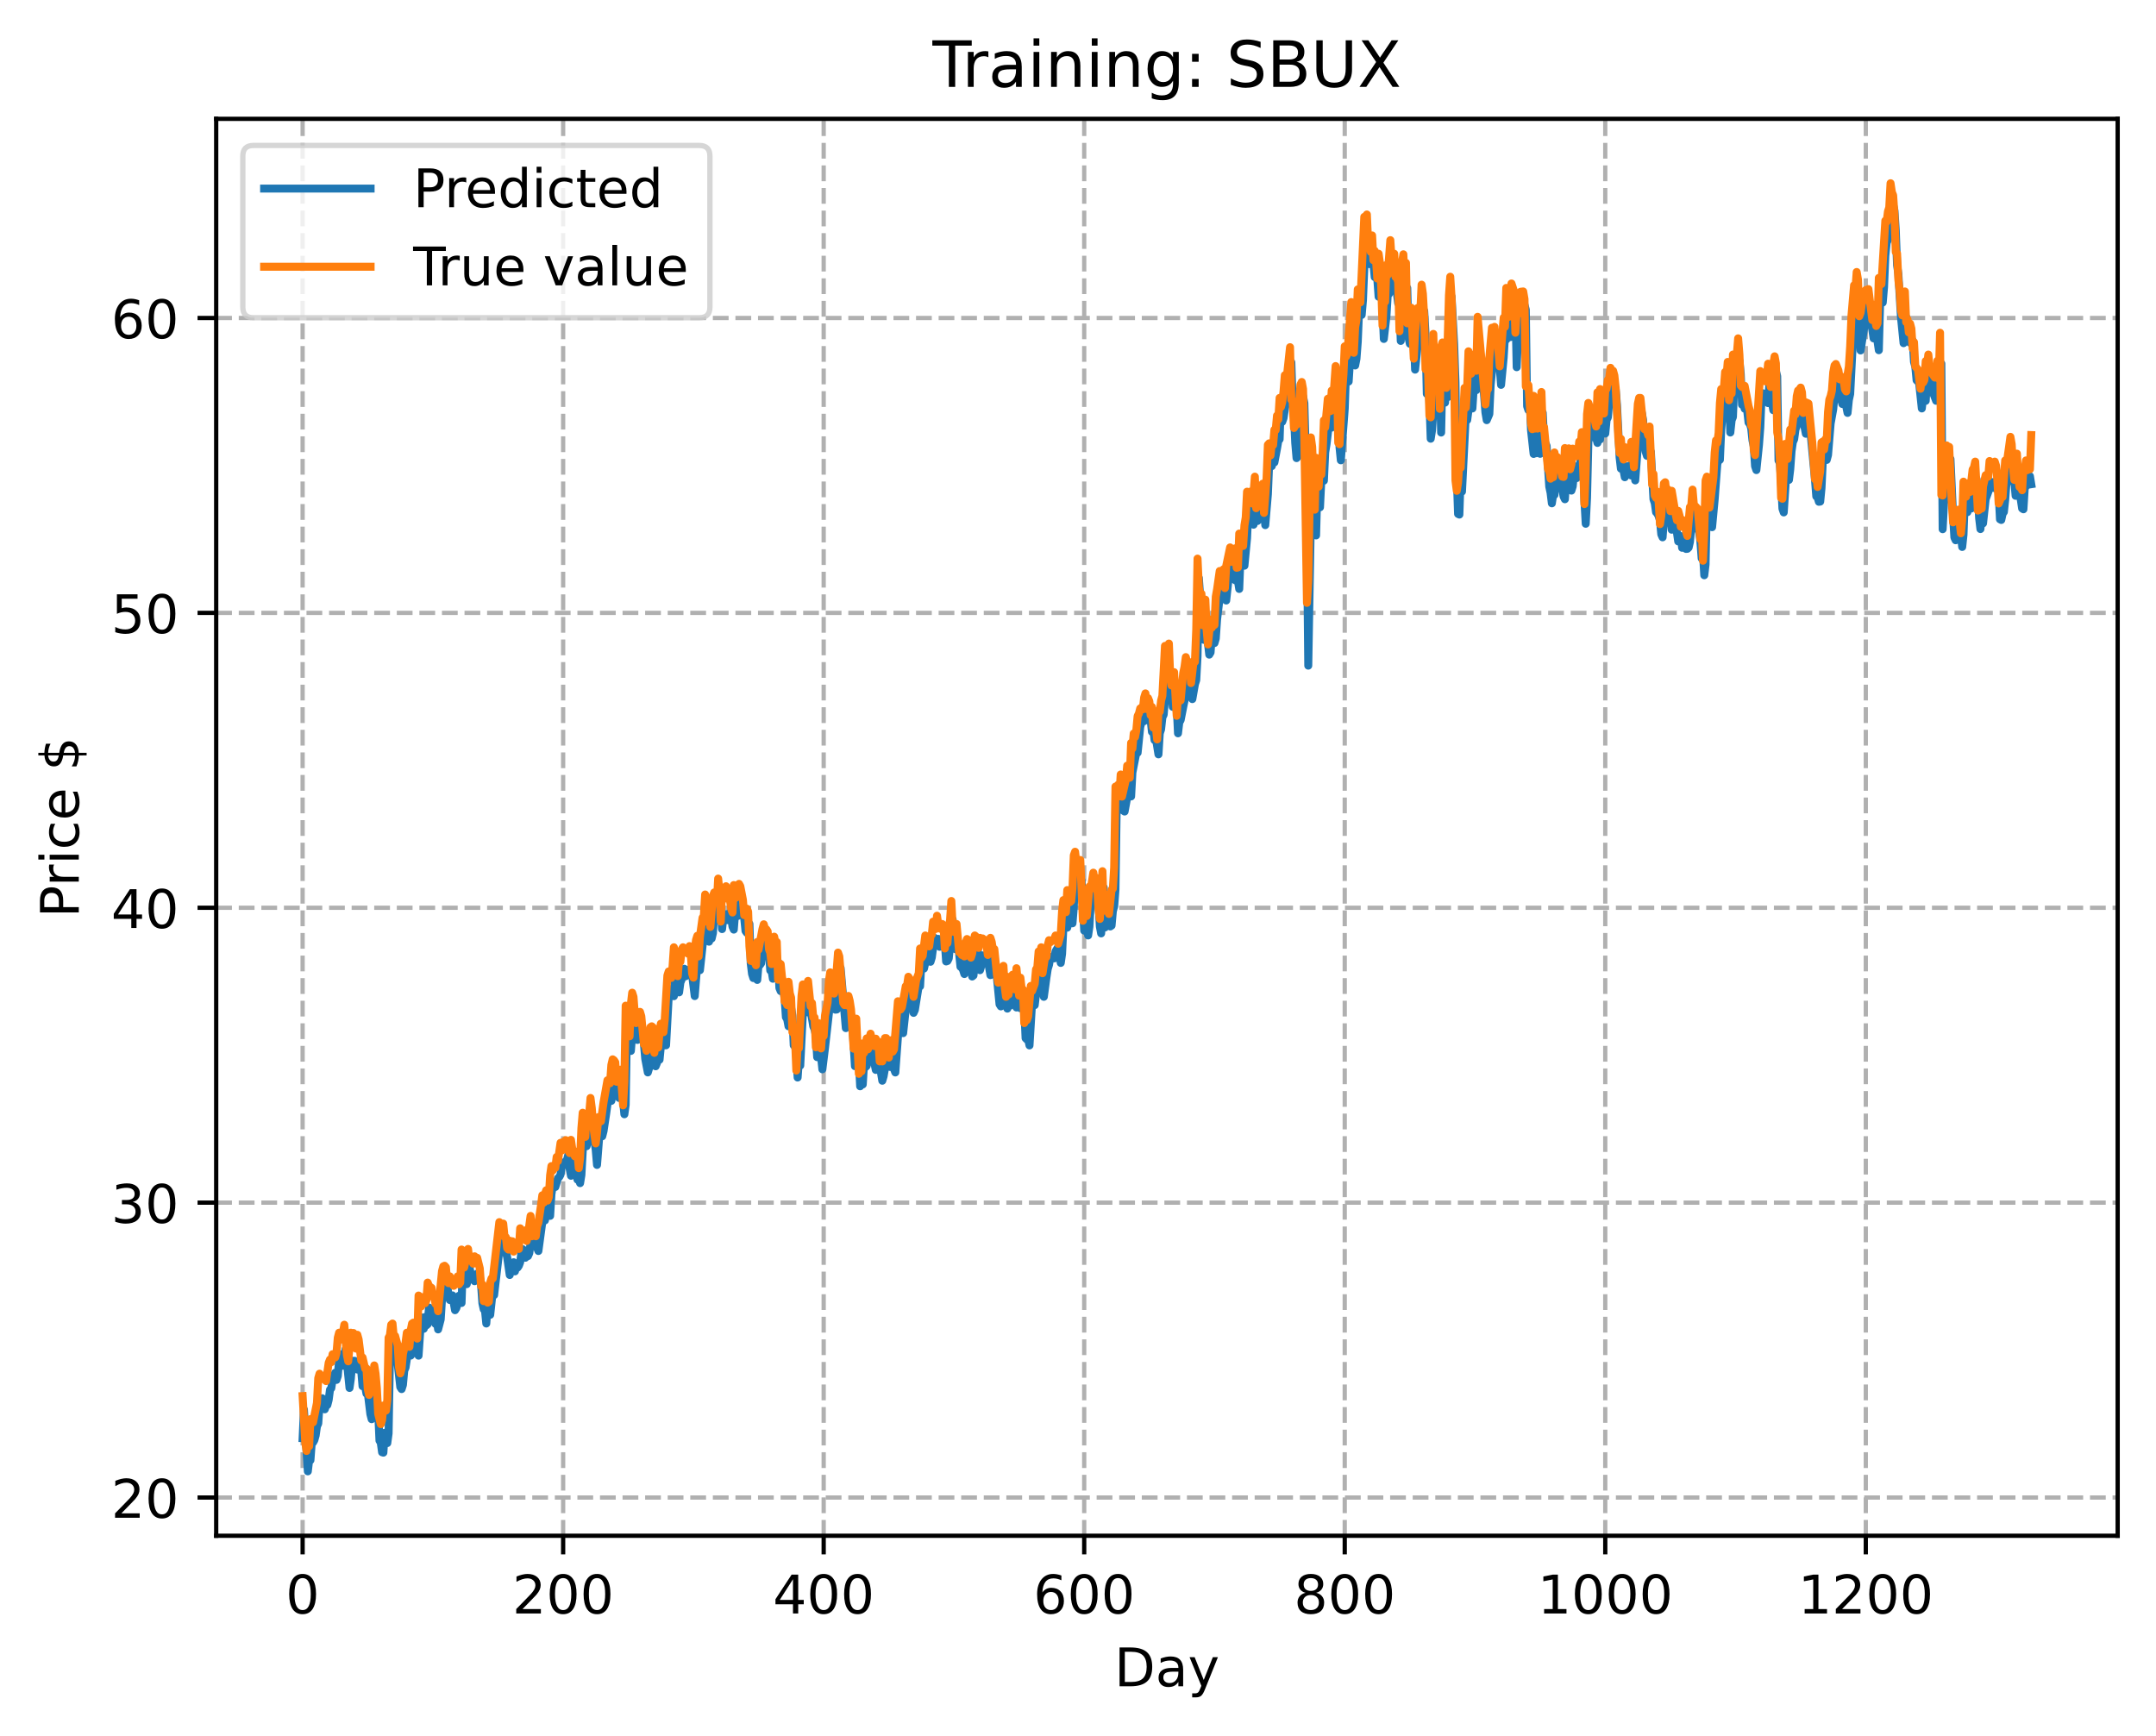 <?xml version="1.0" encoding="utf-8" standalone="no"?>
<!DOCTYPE svg PUBLIC "-//W3C//DTD SVG 1.1//EN"
  "http://www.w3.org/Graphics/SVG/1.1/DTD/svg11.dtd">
<!-- Created with matplotlib (https://matplotlib.org/) -->
<svg height="325.986pt" version="1.1" viewBox="0 0 404.923 325.986" width="404.923pt" xmlns="http://www.w3.org/2000/svg" xmlns:xlink="http://www.w3.org/1999/xlink">
 <defs>
  <style type="text/css">
*{stroke-linecap:butt;stroke-linejoin:round;}
  </style>
 </defs>
 <g id="figure_1">
  <g id="patch_1">
   <path d="M 0 325.986 
L 404.923 325.986 
L 404.923 0 
L 0 0 
z
" style="fill:#ffffff;"/>
  </g>
  <g id="axes_1">
   <g id="patch_2">
    <path d="M 40.603 288.43 
L 397.723 288.43 
L 397.723 22.318 
L 40.603 22.318 
z
" style="fill:#ffffff;"/>
   </g>
   <g id="matplotlib.axis_1">
    <g id="xtick_1">
     <g id="line2d_1">
      <path clip-path="url(#pf7ea68d9a3)" d="M 56.836 288.43 
L 56.836 22.318 
" style="fill:none;stroke:#b0b0b0;stroke-dasharray:2.96,1.28;stroke-dashoffset:0;stroke-width:0.8;"/>
     </g>
     <g id="line2d_2">
      <defs>
       <path d="M 0 0 
L 0 3.5 
" id="maf7473b1c9" style="stroke:#000000;stroke-width:0.8;"/>
      </defs>
      <g>
       <use style="stroke:#000000;stroke-width:0.8;" x="56.836" xlink:href="#maf7473b1c9" y="288.43"/>
      </g>
     </g>
     <g id="text_1">
      <!-- 0 -->
      <defs>
       <path d="M 31.781 66.406 
Q 24.172 66.406 20.328 58.906 
Q 16.5 51.422 16.5 36.375 
Q 16.5 21.391 20.328 13.891 
Q 24.172 6.391 31.781 6.391 
Q 39.453 6.391 43.281 13.891 
Q 47.125 21.391 47.125 36.375 
Q 47.125 51.422 43.281 58.906 
Q 39.453 66.406 31.781 66.406 
z
M 31.781 74.219 
Q 44.047 74.219 50.516 64.516 
Q 56.984 54.828 56.984 36.375 
Q 56.984 17.969 50.516 8.266 
Q 44.047 -1.422 31.781 -1.422 
Q 19.531 -1.422 13.062 8.266 
Q 6.594 17.969 6.594 36.375 
Q 6.594 54.828 13.062 64.516 
Q 19.531 74.219 31.781 74.219 
z
" id="DejaVuSans-48"/>
      </defs>
      <g transform="translate(53.655 303.029)scale(0.1 -0.1)">
       <use xlink:href="#DejaVuSans-48"/>
      </g>
     </g>
    </g>
    <g id="xtick_2">
     <g id="line2d_3">
      <path clip-path="url(#pf7ea68d9a3)" d="M 105.766 288.43 
L 105.766 22.318 
" style="fill:none;stroke:#b0b0b0;stroke-dasharray:2.96,1.28;stroke-dashoffset:0;stroke-width:0.8;"/>
     </g>
     <g id="line2d_4">
      <g>
       <use style="stroke:#000000;stroke-width:0.8;" x="105.766" xlink:href="#maf7473b1c9" y="288.43"/>
      </g>
     </g>
     <g id="text_2">
      <!-- 200 -->
      <defs>
       <path d="M 19.188 8.297 
L 53.609 8.297 
L 53.609 0 
L 7.328 0 
L 7.328 8.297 
Q 12.938 14.109 22.625 23.891 
Q 32.328 33.688 34.812 36.531 
Q 39.547 41.844 41.422 45.531 
Q 43.312 49.219 43.312 52.781 
Q 43.312 58.594 39.234 62.25 
Q 35.156 65.922 28.609 65.922 
Q 23.969 65.922 18.812 64.312 
Q 13.672 62.703 7.812 59.422 
L 7.812 69.391 
Q 13.766 71.781 18.938 73 
Q 24.125 74.219 28.422 74.219 
Q 39.75 74.219 46.484 68.547 
Q 53.219 62.891 53.219 53.422 
Q 53.219 48.922 51.531 44.891 
Q 49.859 40.875 45.406 35.406 
Q 44.188 33.984 37.641 27.219 
Q 31.109 20.453 19.188 8.297 
z
" id="DejaVuSans-50"/>
      </defs>
      <g transform="translate(96.223 303.029)scale(0.1 -0.1)">
       <use xlink:href="#DejaVuSans-50"/>
       <use x="63.623" xlink:href="#DejaVuSans-48"/>
       <use x="127.246" xlink:href="#DejaVuSans-48"/>
      </g>
     </g>
    </g>
    <g id="xtick_3">
     <g id="line2d_5">
      <path clip-path="url(#pf7ea68d9a3)" d="M 154.697 288.43 
L 154.697 22.318 
" style="fill:none;stroke:#b0b0b0;stroke-dasharray:2.96,1.28;stroke-dashoffset:0;stroke-width:0.8;"/>
     </g>
     <g id="line2d_6">
      <g>
       <use style="stroke:#000000;stroke-width:0.8;" x="154.697" xlink:href="#maf7473b1c9" y="288.43"/>
      </g>
     </g>
     <g id="text_3">
      <!-- 400 -->
      <defs>
       <path d="M 37.797 64.312 
L 12.891 25.391 
L 37.797 25.391 
z
M 35.203 72.906 
L 47.609 72.906 
L 47.609 25.391 
L 58.016 25.391 
L 58.016 17.188 
L 47.609 17.188 
L 47.609 0 
L 37.797 0 
L 37.797 17.188 
L 4.891 17.188 
L 4.891 26.703 
z
" id="DejaVuSans-52"/>
      </defs>
      <g transform="translate(145.153 303.029)scale(0.1 -0.1)">
       <use xlink:href="#DejaVuSans-52"/>
       <use x="63.623" xlink:href="#DejaVuSans-48"/>
       <use x="127.246" xlink:href="#DejaVuSans-48"/>
      </g>
     </g>
    </g>
    <g id="xtick_4">
     <g id="line2d_7">
      <path clip-path="url(#pf7ea68d9a3)" d="M 203.628 288.43 
L 203.628 22.318 
" style="fill:none;stroke:#b0b0b0;stroke-dasharray:2.96,1.28;stroke-dashoffset:0;stroke-width:0.8;"/>
     </g>
     <g id="line2d_8">
      <g>
       <use style="stroke:#000000;stroke-width:0.8;" x="203.628" xlink:href="#maf7473b1c9" y="288.43"/>
      </g>
     </g>
     <g id="text_4">
      <!-- 600 -->
      <defs>
       <path d="M 33.016 40.375 
Q 26.375 40.375 22.484 35.828 
Q 18.609 31.297 18.609 23.391 
Q 18.609 15.531 22.484 10.953 
Q 26.375 6.391 33.016 6.391 
Q 39.656 6.391 43.531 10.953 
Q 47.406 15.531 47.406 23.391 
Q 47.406 31.297 43.531 35.828 
Q 39.656 40.375 33.016 40.375 
z
M 52.594 71.297 
L 52.594 62.312 
Q 48.875 64.062 45.094 64.984 
Q 41.312 65.922 37.594 65.922 
Q 27.828 65.922 22.672 59.328 
Q 17.531 52.734 16.797 39.406 
Q 19.672 43.656 24.016 45.922 
Q 28.375 48.188 33.594 48.188 
Q 44.578 48.188 50.953 41.516 
Q 57.328 34.859 57.328 23.391 
Q 57.328 12.156 50.688 5.359 
Q 44.047 -1.422 33.016 -1.422 
Q 20.359 -1.422 13.672 8.266 
Q 6.984 17.969 6.984 36.375 
Q 6.984 53.656 15.188 63.938 
Q 23.391 74.219 37.203 74.219 
Q 40.922 74.219 44.703 73.484 
Q 48.484 72.75 52.594 71.297 
z
" id="DejaVuSans-54"/>
      </defs>
      <g transform="translate(194.084 303.029)scale(0.1 -0.1)">
       <use xlink:href="#DejaVuSans-54"/>
       <use x="63.623" xlink:href="#DejaVuSans-48"/>
       <use x="127.246" xlink:href="#DejaVuSans-48"/>
      </g>
     </g>
    </g>
    <g id="xtick_5">
     <g id="line2d_9">
      <path clip-path="url(#pf7ea68d9a3)" d="M 252.558 288.43 
L 252.558 22.318 
" style="fill:none;stroke:#b0b0b0;stroke-dasharray:2.96,1.28;stroke-dashoffset:0;stroke-width:0.8;"/>
     </g>
     <g id="line2d_10">
      <g>
       <use style="stroke:#000000;stroke-width:0.8;" x="252.558" xlink:href="#maf7473b1c9" y="288.43"/>
      </g>
     </g>
     <g id="text_5">
      <!-- 800 -->
      <defs>
       <path d="M 31.781 34.625 
Q 24.75 34.625 20.719 30.859 
Q 16.703 27.094 16.703 20.516 
Q 16.703 13.922 20.719 10.156 
Q 24.75 6.391 31.781 6.391 
Q 38.812 6.391 42.859 10.172 
Q 46.922 13.969 46.922 20.516 
Q 46.922 27.094 42.891 30.859 
Q 38.875 34.625 31.781 34.625 
z
M 21.922 38.812 
Q 15.578 40.375 12.031 44.719 
Q 8.5 49.078 8.5 55.328 
Q 8.5 64.062 14.719 69.141 
Q 20.953 74.219 31.781 74.219 
Q 42.672 74.219 48.875 69.141 
Q 55.078 64.062 55.078 55.328 
Q 55.078 49.078 51.531 44.719 
Q 48 40.375 41.703 38.812 
Q 48.828 37.156 52.797 32.312 
Q 56.781 27.484 56.781 20.516 
Q 56.781 9.906 50.312 4.234 
Q 43.844 -1.422 31.781 -1.422 
Q 19.734 -1.422 13.25 4.234 
Q 6.781 9.906 6.781 20.516 
Q 6.781 27.484 10.781 32.312 
Q 14.797 37.156 21.922 38.812 
z
M 18.312 54.391 
Q 18.312 48.734 21.844 45.562 
Q 25.391 42.391 31.781 42.391 
Q 38.141 42.391 41.719 45.562 
Q 45.312 48.734 45.312 54.391 
Q 45.312 60.062 41.719 63.234 
Q 38.141 66.406 31.781 66.406 
Q 25.391 66.406 21.844 63.234 
Q 18.312 60.062 18.312 54.391 
z
" id="DejaVuSans-56"/>
      </defs>
      <g transform="translate(243.015 303.029)scale(0.1 -0.1)">
       <use xlink:href="#DejaVuSans-56"/>
       <use x="63.623" xlink:href="#DejaVuSans-48"/>
       <use x="127.246" xlink:href="#DejaVuSans-48"/>
      </g>
     </g>
    </g>
    <g id="xtick_6">
     <g id="line2d_11">
      <path clip-path="url(#pf7ea68d9a3)" d="M 301.489 288.43 
L 301.489 22.318 
" style="fill:none;stroke:#b0b0b0;stroke-dasharray:2.96,1.28;stroke-dashoffset:0;stroke-width:0.8;"/>
     </g>
     <g id="line2d_12">
      <g>
       <use style="stroke:#000000;stroke-width:0.8;" x="301.489" xlink:href="#maf7473b1c9" y="288.43"/>
      </g>
     </g>
     <g id="text_6">
      <!-- 1000 -->
      <defs>
       <path d="M 12.406 8.297 
L 28.516 8.297 
L 28.516 63.922 
L 10.984 60.406 
L 10.984 69.391 
L 28.422 72.906 
L 38.281 72.906 
L 38.281 8.297 
L 54.391 8.297 
L 54.391 0 
L 12.406 0 
z
" id="DejaVuSans-49"/>
      </defs>
      <g transform="translate(288.764 303.029)scale(0.1 -0.1)">
       <use xlink:href="#DejaVuSans-49"/>
       <use x="63.623" xlink:href="#DejaVuSans-48"/>
       <use x="127.246" xlink:href="#DejaVuSans-48"/>
       <use x="190.869" xlink:href="#DejaVuSans-48"/>
      </g>
     </g>
    </g>
    <g id="xtick_7">
     <g id="line2d_13">
      <path clip-path="url(#pf7ea68d9a3)" d="M 350.419 288.43 
L 350.419 22.318 
" style="fill:none;stroke:#b0b0b0;stroke-dasharray:2.96,1.28;stroke-dashoffset:0;stroke-width:0.8;"/>
     </g>
     <g id="line2d_14">
      <g>
       <use style="stroke:#000000;stroke-width:0.8;" x="350.419" xlink:href="#maf7473b1c9" y="288.43"/>
      </g>
     </g>
     <g id="text_7">
      <!-- 1200 -->
      <g transform="translate(337.694 303.029)scale(0.1 -0.1)">
       <use xlink:href="#DejaVuSans-49"/>
       <use x="63.623" xlink:href="#DejaVuSans-50"/>
       <use x="127.246" xlink:href="#DejaVuSans-48"/>
       <use x="190.869" xlink:href="#DejaVuSans-48"/>
      </g>
     </g>
    </g>
    <g id="text_8">
     <!-- Day -->
     <defs>
      <path d="M 19.672 64.797 
L 19.672 8.109 
L 31.594 8.109 
Q 46.688 8.109 53.688 14.938 
Q 60.688 21.781 60.688 36.531 
Q 60.688 51.172 53.688 57.984 
Q 46.688 64.797 31.594 64.797 
z
M 9.812 72.906 
L 30.078 72.906 
Q 51.266 72.906 61.172 64.094 
Q 71.094 55.281 71.094 36.531 
Q 71.094 17.672 61.125 8.828 
Q 51.172 0 30.078 0 
L 9.812 0 
z
" id="DejaVuSans-68"/>
      <path d="M 34.281 27.484 
Q 23.391 27.484 19.188 25 
Q 14.984 22.516 14.984 16.5 
Q 14.984 11.719 18.141 8.906 
Q 21.297 6.109 26.703 6.109 
Q 34.188 6.109 38.703 11.406 
Q 43.219 16.703 43.219 25.484 
L 43.219 27.484 
z
M 52.203 31.203 
L 52.203 0 
L 43.219 0 
L 43.219 8.297 
Q 40.141 3.328 35.547 0.953 
Q 30.953 -1.422 24.312 -1.422 
Q 15.922 -1.422 10.953 3.297 
Q 6 8.016 6 15.922 
Q 6 25.141 12.172 29.828 
Q 18.359 34.516 30.609 34.516 
L 43.219 34.516 
L 43.219 35.406 
Q 43.219 41.609 39.141 45 
Q 35.062 48.391 27.688 48.391 
Q 23 48.391 18.547 47.266 
Q 14.109 46.141 10.016 43.891 
L 10.016 52.203 
Q 14.938 54.109 19.578 55.047 
Q 24.219 56 28.609 56 
Q 40.484 56 46.344 49.844 
Q 52.203 43.703 52.203 31.203 
z
" id="DejaVuSans-97"/>
      <path d="M 32.172 -5.078 
Q 28.375 -14.844 24.75 -17.812 
Q 21.141 -20.797 15.094 -20.797 
L 7.906 -20.797 
L 7.906 -13.281 
L 13.188 -13.281 
Q 16.891 -13.281 18.938 -11.516 
Q 21 -9.766 23.484 -3.219 
L 25.094 0.875 
L 2.984 54.688 
L 12.5 54.688 
L 29.594 11.922 
L 46.688 54.688 
L 56.203 54.688 
z
" id="DejaVuSans-121"/>
     </defs>
     <g transform="translate(209.29 316.707)scale(0.1 -0.1)">
      <use xlink:href="#DejaVuSans-68"/>
      <use x="77.002" xlink:href="#DejaVuSans-97"/>
      <use x="138.281" xlink:href="#DejaVuSans-121"/>
     </g>
    </g>
   </g>
   <g id="matplotlib.axis_2">
    <g id="ytick_1">
     <g id="line2d_15">
      <path clip-path="url(#pf7ea68d9a3)" d="M 40.603 281.258 
L 397.723 281.258 
" style="fill:none;stroke:#b0b0b0;stroke-dasharray:2.96,1.28;stroke-dashoffset:0;stroke-width:0.8;"/>
     </g>
     <g id="line2d_16">
      <defs>
       <path d="M 0 0 
L -3.5 0 
" id="m0ea20a36e3" style="stroke:#000000;stroke-width:0.8;"/>
      </defs>
      <g>
       <use style="stroke:#000000;stroke-width:0.8;" x="40.603" xlink:href="#m0ea20a36e3" y="281.258"/>
      </g>
     </g>
     <g id="text_9">
      <!-- 20 -->
      <g transform="translate(20.878 285.057)scale(0.1 -0.1)">
       <use xlink:href="#DejaVuSans-50"/>
       <use x="63.623" xlink:href="#DejaVuSans-48"/>
      </g>
     </g>
    </g>
    <g id="ytick_2">
     <g id="line2d_17">
      <path clip-path="url(#pf7ea68d9a3)" d="M 40.603 225.875 
L 397.723 225.875 
" style="fill:none;stroke:#b0b0b0;stroke-dasharray:2.96,1.28;stroke-dashoffset:0;stroke-width:0.8;"/>
     </g>
     <g id="line2d_18">
      <g>
       <use style="stroke:#000000;stroke-width:0.8;" x="40.603" xlink:href="#m0ea20a36e3" y="225.875"/>
      </g>
     </g>
     <g id="text_10">
      <!-- 30 -->
      <defs>
       <path d="M 40.578 39.312 
Q 47.656 37.797 51.625 33 
Q 55.609 28.219 55.609 21.188 
Q 55.609 10.406 48.188 4.484 
Q 40.766 -1.422 27.094 -1.422 
Q 22.516 -1.422 17.656 -0.516 
Q 12.797 0.391 7.625 2.203 
L 7.625 11.719 
Q 11.719 9.328 16.594 8.109 
Q 21.484 6.891 26.812 6.891 
Q 36.078 6.891 40.938 10.547 
Q 45.797 14.203 45.797 21.188 
Q 45.797 27.641 41.281 31.266 
Q 36.766 34.906 28.719 34.906 
L 20.219 34.906 
L 20.219 43.016 
L 29.109 43.016 
Q 36.375 43.016 40.234 45.922 
Q 44.094 48.828 44.094 54.297 
Q 44.094 59.906 40.109 62.906 
Q 36.141 65.922 28.719 65.922 
Q 24.656 65.922 20.016 65.031 
Q 15.375 64.156 9.812 62.312 
L 9.812 71.094 
Q 15.438 72.656 20.344 73.438 
Q 25.25 74.219 29.594 74.219 
Q 40.828 74.219 47.359 69.109 
Q 53.906 64.016 53.906 55.328 
Q 53.906 49.266 50.438 45.094 
Q 46.969 40.922 40.578 39.312 
z
" id="DejaVuSans-51"/>
      </defs>
      <g transform="translate(20.878 229.674)scale(0.1 -0.1)">
       <use xlink:href="#DejaVuSans-51"/>
       <use x="63.623" xlink:href="#DejaVuSans-48"/>
      </g>
     </g>
    </g>
    <g id="ytick_3">
     <g id="line2d_19">
      <path clip-path="url(#pf7ea68d9a3)" d="M 40.603 170.491 
L 397.723 170.491 
" style="fill:none;stroke:#b0b0b0;stroke-dasharray:2.96,1.28;stroke-dashoffset:0;stroke-width:0.8;"/>
     </g>
     <g id="line2d_20">
      <g>
       <use style="stroke:#000000;stroke-width:0.8;" x="40.603" xlink:href="#m0ea20a36e3" y="170.491"/>
      </g>
     </g>
     <g id="text_11">
      <!-- 40 -->
      <g transform="translate(20.878 174.29)scale(0.1 -0.1)">
       <use xlink:href="#DejaVuSans-52"/>
       <use x="63.623" xlink:href="#DejaVuSans-48"/>
      </g>
     </g>
    </g>
    <g id="ytick_4">
     <g id="line2d_21">
      <path clip-path="url(#pf7ea68d9a3)" d="M 40.603 115.108 
L 397.723 115.108 
" style="fill:none;stroke:#b0b0b0;stroke-dasharray:2.96,1.28;stroke-dashoffset:0;stroke-width:0.8;"/>
     </g>
     <g id="line2d_22">
      <g>
       <use style="stroke:#000000;stroke-width:0.8;" x="40.603" xlink:href="#m0ea20a36e3" y="115.108"/>
      </g>
     </g>
     <g id="text_12">
      <!-- 50 -->
      <defs>
       <path d="M 10.797 72.906 
L 49.516 72.906 
L 49.516 64.594 
L 19.828 64.594 
L 19.828 46.734 
Q 21.969 47.469 24.109 47.828 
Q 26.266 48.188 28.422 48.188 
Q 40.625 48.188 47.75 41.5 
Q 54.891 34.812 54.891 23.391 
Q 54.891 11.625 47.562 5.094 
Q 40.234 -1.422 26.906 -1.422 
Q 22.312 -1.422 17.547 -0.641 
Q 12.797 0.141 7.719 1.703 
L 7.719 11.625 
Q 12.109 9.234 16.797 8.062 
Q 21.484 6.891 26.703 6.891 
Q 35.156 6.891 40.078 11.328 
Q 45.016 15.766 45.016 23.391 
Q 45.016 31 40.078 35.438 
Q 35.156 39.891 26.703 39.891 
Q 22.75 39.891 18.812 39.016 
Q 14.891 38.141 10.797 36.281 
z
" id="DejaVuSans-53"/>
      </defs>
      <g transform="translate(20.878 118.907)scale(0.1 -0.1)">
       <use xlink:href="#DejaVuSans-53"/>
       <use x="63.623" xlink:href="#DejaVuSans-48"/>
      </g>
     </g>
    </g>
    <g id="ytick_5">
     <g id="line2d_23">
      <path clip-path="url(#pf7ea68d9a3)" d="M 40.603 59.724 
L 397.723 59.724 
" style="fill:none;stroke:#b0b0b0;stroke-dasharray:2.96,1.28;stroke-dashoffset:0;stroke-width:0.8;"/>
     </g>
     <g id="line2d_24">
      <g>
       <use style="stroke:#000000;stroke-width:0.8;" x="40.603" xlink:href="#m0ea20a36e3" y="59.724"/>
      </g>
     </g>
     <g id="text_13">
      <!-- 60 -->
      <g transform="translate(20.878 63.524)scale(0.1 -0.1)">
       <use xlink:href="#DejaVuSans-54"/>
       <use x="63.623" xlink:href="#DejaVuSans-48"/>
      </g>
     </g>
    </g>
    <g id="text_14">
     <!-- Price $ -->
     <defs>
      <path d="M 19.672 64.797 
L 19.672 37.406 
L 32.078 37.406 
Q 38.969 37.406 42.719 40.969 
Q 46.484 44.531 46.484 51.125 
Q 46.484 57.672 42.719 61.234 
Q 38.969 64.797 32.078 64.797 
z
M 9.812 72.906 
L 32.078 72.906 
Q 44.344 72.906 50.609 67.359 
Q 56.891 61.812 56.891 51.125 
Q 56.891 40.328 50.609 34.812 
Q 44.344 29.297 32.078 29.297 
L 19.672 29.297 
L 19.672 0 
L 9.812 0 
z
" id="DejaVuSans-80"/>
      <path d="M 41.109 46.297 
Q 39.594 47.172 37.812 47.578 
Q 36.031 48 33.891 48 
Q 26.266 48 22.188 43.047 
Q 18.109 38.094 18.109 28.812 
L 18.109 0 
L 9.078 0 
L 9.078 54.688 
L 18.109 54.688 
L 18.109 46.188 
Q 20.953 51.172 25.484 53.578 
Q 30.031 56 36.531 56 
Q 37.453 56 38.578 55.875 
Q 39.703 55.766 41.062 55.516 
z
" id="DejaVuSans-114"/>
      <path d="M 9.422 54.688 
L 18.406 54.688 
L 18.406 0 
L 9.422 0 
z
M 9.422 75.984 
L 18.406 75.984 
L 18.406 64.594 
L 9.422 64.594 
z
" id="DejaVuSans-105"/>
      <path d="M 48.781 52.594 
L 48.781 44.188 
Q 44.969 46.297 41.141 47.344 
Q 37.312 48.391 33.406 48.391 
Q 24.656 48.391 19.812 42.844 
Q 14.984 37.312 14.984 27.297 
Q 14.984 17.281 19.812 11.734 
Q 24.656 6.203 33.406 6.203 
Q 37.312 6.203 41.141 7.25 
Q 44.969 8.297 48.781 10.406 
L 48.781 2.094 
Q 45.016 0.344 40.984 -0.531 
Q 36.969 -1.422 32.422 -1.422 
Q 20.062 -1.422 12.781 6.344 
Q 5.516 14.109 5.516 27.297 
Q 5.516 40.672 12.859 48.328 
Q 20.219 56 33.016 56 
Q 37.156 56 41.109 55.141 
Q 45.062 54.297 48.781 52.594 
z
" id="DejaVuSans-99"/>
      <path d="M 56.203 29.594 
L 56.203 25.203 
L 14.891 25.203 
Q 15.484 15.922 20.484 11.062 
Q 25.484 6.203 34.422 6.203 
Q 39.594 6.203 44.453 7.469 
Q 49.312 8.734 54.109 11.281 
L 54.109 2.781 
Q 49.266 0.734 44.188 -0.344 
Q 39.109 -1.422 33.891 -1.422 
Q 20.797 -1.422 13.156 6.188 
Q 5.516 13.812 5.516 26.812 
Q 5.516 40.234 12.766 48.109 
Q 20.016 56 32.328 56 
Q 43.359 56 49.781 48.891 
Q 56.203 41.797 56.203 29.594 
z
M 47.219 32.234 
Q 47.125 39.594 43.094 43.984 
Q 39.062 48.391 32.422 48.391 
Q 24.906 48.391 20.391 44.141 
Q 15.875 39.891 15.188 32.172 
z
" id="DejaVuSans-101"/>
      <path id="DejaVuSans-32"/>
      <path d="M 33.797 -14.703 
L 28.906 -14.703 
L 28.859 0 
Q 23.734 0.094 18.609 1.188 
Q 13.484 2.297 8.297 4.5 
L 8.297 13.281 
Q 13.281 10.156 18.375 8.562 
Q 23.484 6.984 28.906 6.938 
L 28.906 29.203 
Q 18.109 30.953 13.203 35.156 
Q 8.297 39.359 8.297 46.688 
Q 8.297 54.641 13.625 59.219 
Q 18.953 63.812 28.906 64.5 
L 28.906 75.984 
L 33.797 75.984 
L 33.797 64.656 
Q 38.328 64.453 42.578 63.688 
Q 46.828 62.938 50.875 61.625 
L 50.875 53.078 
Q 46.828 55.125 42.547 56.25 
Q 38.281 57.375 33.797 57.562 
L 33.797 36.719 
Q 44.875 35.016 50.094 30.609 
Q 55.328 26.219 55.328 18.609 
Q 55.328 10.359 49.781 5.594 
Q 44.234 0.828 33.797 0.094 
z
M 28.906 37.594 
L 28.906 57.625 
Q 23.25 56.984 20.266 54.391 
Q 17.281 51.812 17.281 47.516 
Q 17.281 43.312 20.031 40.969 
Q 22.797 38.625 28.906 37.594 
z
M 33.797 28.219 
L 33.797 7.078 
Q 39.984 7.906 43.141 10.594 
Q 46.297 13.281 46.297 17.672 
Q 46.297 21.969 43.281 24.5 
Q 40.281 27.047 33.797 28.219 
z
" id="DejaVuSans-36"/>
     </defs>
     <g transform="translate(14.798 172.342)rotate(-90)scale(0.1 -0.1)">
      <use xlink:href="#DejaVuSans-80"/>
      <use x="58.553" xlink:href="#DejaVuSans-114"/>
      <use x="99.666" xlink:href="#DejaVuSans-105"/>
      <use x="127.449" xlink:href="#DejaVuSans-99"/>
      <use x="182.43" xlink:href="#DejaVuSans-101"/>
      <use x="243.953" xlink:href="#DejaVuSans-32"/>
      <use x="275.74" xlink:href="#DejaVuSans-36"/>
     </g>
    </g>
   </g>
   <g id="line2d_25">
    <path clip-path="url(#pf7ea68d9a3)" d="M 56.836 270.105 
L 57.081 264.739 
L 57.814 276.334 
L 58.059 274.226 
L 58.304 274.253 
L 58.548 270.983 
L 58.793 270.916 
L 59.038 270.481 
L 59.282 269.612 
L 59.527 267.887 
L 59.772 267.359 
L 60.016 263.765 
L 60.261 262.872 
L 60.506 262.607 
L 60.75 264.074 
L 60.995 264.686 
L 61.24 264.016 
L 61.484 263.871 
L 61.729 262.91 
L 61.974 261.019 
L 62.218 260.725 
L 62.463 259.144 
L 62.952 257.821 
L 63.197 259.163 
L 63.441 258.443 
L 63.686 255.401 
L 63.931 254.359 
L 64.42 256.504 
L 64.909 253.371 
L 65.643 260.675 
L 65.888 258.957 
L 66.133 256.086 
L 66.377 255.574 
L 66.622 255.579 
L 66.867 256.122 
L 67.111 257.213 
L 67.356 256.598 
L 67.845 257.501 
L 68.09 260.344 
L 68.335 259.968 
L 68.579 260.431 
L 68.824 261.735 
L 69.069 261.581 
L 69.558 265.59 
L 69.802 266.542 
L 70.292 264.302 
L 70.536 261.522 
L 70.781 262.287 
L 71.026 265.162 
L 71.27 270.562 
L 71.515 270.961 
L 71.76 272.752 
L 72.004 272.823 
L 72.249 269.098 
L 72.494 270.852 
L 72.738 271.03 
L 72.983 269.208 
L 73.228 255.098 
L 73.472 254.599 
L 73.717 252.262 
L 73.962 252.705 
L 74.206 255.322 
L 74.696 256.222 
L 75.185 260.516 
L 75.429 260.887 
L 75.674 260.109 
L 75.919 257.418 
L 76.163 256.862 
L 76.653 253.698 
L 76.897 252.928 
L 77.142 254.594 
L 77.387 254.249 
L 77.631 252.56 
L 77.876 251.985 
L 78.121 252.962 
L 78.365 253.222 
L 78.61 254.61 
L 79.099 247.406 
L 79.589 249.561 
L 79.833 247.35 
L 80.078 248.922 
L 80.323 248.698 
L 80.567 245.565 
L 80.812 246.432 
L 81.056 245.746 
L 81.79 248.65 
L 82.035 247.854 
L 82.28 249.679 
L 82.769 247.802 
L 83.014 243.948 
L 83.503 241.145 
L 83.748 241.216 
L 83.992 241.096 
L 84.237 243.511 
L 84.482 244.16 
L 84.971 243.287 
L 85.46 246.073 
L 85.705 245.683 
L 85.95 244.834 
L 86.194 243.368 
L 86.439 243.339 
L 86.684 244.715 
L 86.928 237.455 
L 87.173 238.83 
L 87.417 241.08 
L 87.662 241.181 
L 87.907 240.085 
L 88.151 237.883 
L 88.396 239.162 
L 88.641 239.753 
L 88.885 239.994 
L 89.13 240.628 
L 89.619 239.2 
L 90.109 239.909 
L 90.353 241.306 
L 90.598 244.764 
L 90.843 245.897 
L 91.087 246.151 
L 91.332 248.572 
L 91.577 245.28 
L 92.066 246.941 
L 92.555 242.401 
L 92.8 243.232 
L 94.023 232.731 
L 94.268 231.931 
L 94.512 234.244 
L 94.757 234.161 
L 95.246 236.081 
L 95.736 239.46 
L 95.98 237.635 
L 96.47 237.067 
L 96.714 238.78 
L 96.959 237.722 
L 97.204 238.075 
L 97.448 237.725 
L 97.693 237.055 
L 97.938 235.161 
L 98.182 234.616 
L 98.427 235.242 
L 98.672 236.22 
L 98.916 235.461 
L 99.161 235.908 
L 99.405 235.359 
L 99.895 231.592 
L 100.139 233.804 
L 100.384 233.221 
L 101.118 234.953 
L 101.852 229.507 
L 102.097 227.796 
L 102.341 229.214 
L 102.831 227.042 
L 103.075 227.276 
L 103.32 228.356 
L 103.565 224.285 
L 103.809 222.741 
L 104.054 222.049 
L 104.299 222.928 
L 104.788 221.289 
L 105.032 221.062 
L 105.277 220.611 
L 105.522 218.707 
L 105.766 218.46 
L 106.011 218.8 
L 106.256 218.068 
L 106.5 217.846 
L 106.745 216.813 
L 106.99 219.505 
L 107.234 220.821 
L 107.479 218.084 
L 107.724 219.43 
L 107.968 219.29 
L 108.458 221.555 
L 108.702 221.467 
L 108.947 222.209 
L 109.192 220.704 
L 109.681 211.913 
L 109.926 213.19 
L 110.17 215.271 
L 110.66 213.265 
L 110.904 212.51 
L 111.149 210.616 
L 111.393 210.89 
L 111.638 214.214 
L 111.883 215.937 
L 112.127 218.786 
L 112.617 212.536 
L 112.861 212.072 
L 113.106 213.41 
L 113.351 212.44 
L 113.84 209.203 
L 114.329 205.584 
L 114.574 205.152 
L 114.819 206.76 
L 115.553 202.251 
L 115.797 202.819 
L 116.042 205.88 
L 116.287 206.212 
L 116.531 204.712 
L 116.776 204.061 
L 117.265 209.272 
L 117.51 207.511 
L 117.754 192.022 
L 117.999 194.738 
L 118.244 195.636 
L 118.488 197.378 
L 118.978 190.942 
L 119.222 190.707 
L 119.712 195.311 
L 120.201 193.325 
L 120.446 194.317 
L 120.69 194.183 
L 120.935 196.03 
L 121.18 198.847 
L 121.669 201.415 
L 121.914 200.615 
L 122.403 196.687 
L 122.648 195.315 
L 122.892 195.149 
L 123.137 200.26 
L 123.381 199.662 
L 123.626 198.274 
L 123.871 199.029 
L 124.115 196.488 
L 124.36 196.031 
L 124.605 194.939 
L 124.849 196.32 
L 125.094 196.319 
L 125.583 187.291 
L 125.828 186.267 
L 126.073 185.735 
L 126.317 185.877 
L 126.562 187.096 
L 126.807 182.849 
L 127.051 183.255 
L 127.296 184.098 
L 127.541 186.383 
L 127.785 184.539 
L 128.03 183.938 
L 128.275 182.49 
L 128.519 181.943 
L 128.764 183.357 
L 129.008 182.143 
L 129.253 182.269 
L 129.498 182.19 
L 129.742 181.961 
L 129.987 183.094 
L 130.476 187.074 
L 130.966 180.947 
L 131.21 179.831 
L 131.455 182.216 
L 132.189 175.384 
L 132.434 175.16 
L 132.678 171.455 
L 132.923 172.136 
L 133.168 176.859 
L 133.412 175.425 
L 133.657 176.267 
L 133.902 175.225 
L 134.146 171.127 
L 134.391 172.472 
L 134.636 171.778 
L 134.88 172.434 
L 135.125 168.722 
L 135.369 169.681 
L 135.614 174.494 
L 135.859 172.216 
L 136.103 171.647 
L 136.348 172.72 
L 136.593 172.816 
L 136.837 171.558 
L 137.082 171.509 
L 137.327 172.271 
L 137.571 174.039 
L 137.816 174.588 
L 138.061 171.429 
L 138.305 170.031 
L 138.55 172.043 
L 138.795 171.334 
L 139.284 168.991 
L 139.529 170.096 
L 140.018 174.849 
L 140.263 175.187 
L 140.507 173.379 
L 140.752 173.518 
L 140.996 180.926 
L 141.241 182.914 
L 141.486 183.689 
L 141.73 183.009 
L 142.22 184.043 
L 142.464 181.104 
L 142.709 181.255 
L 142.954 180.901 
L 143.198 178.458 
L 143.443 177.705 
L 143.688 176.197 
L 143.932 176.038 
L 144.422 178.895 
L 144.666 182.258 
L 144.911 182.296 
L 145.156 183.817 
L 145.4 182.629 
L 145.645 179.246 
L 145.89 180.267 
L 146.134 180.646 
L 146.379 185.561 
L 146.624 186.147 
L 146.868 184.246 
L 147.357 187.451 
L 147.602 191.04 
L 147.847 191.445 
L 148.091 192.744 
L 148.336 188.999 
L 148.581 189.23 
L 148.825 190.782 
L 149.07 196.319 
L 149.315 196.113 
L 149.559 198.192 
L 149.804 202.37 
L 150.049 198.928 
L 150.293 200.132 
L 150.783 190.328 
L 151.027 187.951 
L 151.272 188.622 
L 151.517 190.075 
L 151.761 190.133 
L 152.006 188.547 
L 152.495 191.26 
L 152.74 192.749 
L 152.984 193.323 
L 153.229 194.451 
L 153.474 198.548 
L 153.963 196.135 
L 154.452 200.828 
L 154.942 196.83 
L 156.165 185.957 
L 156.899 189.628 
L 157.144 189.6 
L 157.633 182.483 
L 157.878 181.806 
L 158.856 193.091 
L 159.101 191.491 
L 159.345 191.768 
L 159.59 190.019 
L 159.835 190.527 
L 160.079 192.251 
L 160.569 200.239 
L 160.813 199.121 
L 161.058 196.002 
L 161.303 199.135 
L 161.547 204.018 
L 161.792 203.025 
L 162.037 203.673 
L 162.281 199.716 
L 162.526 200.444 
L 162.771 200.203 
L 163.015 198.384 
L 163.26 199.34 
L 163.749 196.688 
L 164.239 199.745 
L 164.483 200.943 
L 164.972 198.482 
L 165.706 202.975 
L 165.951 202.133 
L 166.196 200.738 
L 166.44 198.548 
L 166.93 198.465 
L 167.174 200.383 
L 167.419 199.145 
L 167.664 199.518 
L 167.908 200.786 
L 168.153 201.42 
L 168.642 194.751 
L 168.887 190.357 
L 169.376 192.409 
L 169.621 194.038 
L 170.11 189.569 
L 170.355 188.343 
L 170.6 188.099 
L 170.844 186.82 
L 171.089 186.791 
L 171.333 188.168 
L 171.578 190.227 
L 171.823 189.691 
L 172.557 185.115 
L 172.801 185.239 
L 173.046 180.699 
L 173.535 181.912 
L 174.025 179.779 
L 174.269 178.885 
L 174.759 180.635 
L 175.003 179.826 
L 175.493 176.123 
L 175.982 177.109 
L 176.227 176.332 
L 176.471 177.816 
L 176.96 177.231 
L 177.205 177.357 
L 177.45 177.008 
L 177.694 180.569 
L 177.939 180.485 
L 178.184 180.019 
L 178.918 172.691 
L 179.162 177.703 
L 179.407 178.248 
L 179.652 178.314 
L 179.896 176.697 
L 180.386 181.568 
L 180.63 181.735 
L 180.875 182.155 
L 181.12 182.935 
L 181.364 182.02 
L 181.609 181.643 
L 181.854 179.546 
L 182.098 179.21 
L 182.343 180.847 
L 182.588 183.399 
L 182.832 183.208 
L 183.321 178.493 
L 183.566 178.042 
L 184.055 182.214 
L 184.3 181.38 
L 184.545 179.435 
L 184.789 180.077 
L 185.034 179.546 
L 185.279 180.313 
L 185.523 180.309 
L 186.013 183.142 
L 186.257 179.577 
L 186.502 179.669 
L 186.991 182.456 
L 187.236 183.645 
L 187.725 188.622 
L 187.97 189.016 
L 188.459 185.3 
L 188.704 184.233 
L 189.193 189.428 
L 189.438 188.004 
L 189.682 188.896 
L 189.927 188.503 
L 190.172 187.487 
L 190.416 185.96 
L 190.661 186.961 
L 190.906 189.216 
L 191.15 187.465 
L 191.395 186.796 
L 191.64 189.351 
L 191.884 187.67 
L 192.374 189.535 
L 192.618 194.987 
L 192.863 195.23 
L 193.108 195.232 
L 193.352 196.344 
L 193.842 188.23 
L 194.086 187.968 
L 194.331 188.783 
L 194.82 184.735 
L 195.065 183.389 
L 195.309 180.958 
L 195.554 181.779 
L 195.799 181.867 
L 196.043 187.215 
L 196.533 183.593 
L 196.777 181.994 
L 197.022 181.19 
L 197.267 179.715 
L 198.001 179.995 
L 198.245 178.67 
L 198.735 177.855 
L 199.224 180.847 
L 199.469 179.128 
L 199.713 174.196 
L 199.958 172.145 
L 200.203 171.853 
L 200.447 174.226 
L 200.692 171.26 
L 200.936 171.355 
L 201.181 173.42 
L 201.426 173.406 
L 201.67 170.405 
L 201.915 164.156 
L 202.16 162.663 
L 202.404 165.553 
L 202.649 166.214 
L 202.894 166.231 
L 203.138 165.417 
L 203.628 174.788 
L 203.872 172.605 
L 204.117 173.155 
L 204.362 175.688 
L 204.606 174.031 
L 204.851 169.672 
L 205.096 169.107 
L 205.34 168.104 
L 205.585 168.12 
L 205.83 168.762 
L 206.074 168.204 
L 206.319 169.419 
L 206.563 174.001 
L 206.808 175.304 
L 207.053 171.983 
L 207.297 166.699 
L 207.542 174.181 
L 208.031 170.257 
L 208.521 173.999 
L 208.765 173.838 
L 209.01 171.107 
L 209.255 170.235 
L 209.499 167.067 
L 209.744 150.315 
L 210.233 151.238 
L 210.478 151.434 
L 210.723 149.553 
L 210.967 152.238 
L 211.212 152.414 
L 211.701 149.761 
L 211.946 147.139 
L 212.435 149.58 
L 212.68 145.092 
L 213.414 141.376 
L 213.658 141.374 
L 214.148 136.556 
L 214.392 135.609 
L 214.637 135.129 
L 214.882 135.442 
L 215.126 134.791 
L 215.371 133.635 
L 215.616 135.096 
L 216.105 135.226 
L 216.35 137.451 
L 216.594 137.068 
L 216.839 139.01 
L 217.084 138.651 
L 217.573 141.678 
L 217.818 137.722 
L 218.062 136.988 
L 218.307 134.732 
L 218.551 134.235 
L 218.796 131.284 
L 219.041 124.538 
L 219.285 124.116 
L 219.53 125.748 
L 219.775 126.094 
L 220.264 132.763 
L 220.509 132.575 
L 220.753 130.403 
L 220.998 132.618 
L 221.243 137.724 
L 221.487 135.642 
L 221.732 135.267 
L 222.221 132.785 
L 222.466 131.589 
L 222.955 124.157 
L 223.2 126.091 
L 223.445 126.252 
L 223.689 127.785 
L 223.934 131.301 
L 224.423 128.503 
L 224.668 127.737 
L 224.912 123.216 
L 225.157 108.56 
L 225.646 115.395 
L 225.891 115.827 
L 226.136 120.177 
L 226.625 115.87 
L 226.87 120.826 
L 227.114 122.946 
L 227.359 122.532 
L 227.604 118.889 
L 227.848 120.516 
L 228.093 120.775 
L 228.338 119.936 
L 228.582 116.332 
L 229.316 110.136 
L 229.561 111.858 
L 229.806 111.779 
L 230.05 110.562 
L 230.295 112.784 
L 230.784 108.279 
L 231.273 105.742 
L 231.518 107.546 
L 231.763 106.576 
L 232.007 108.986 
L 232.252 107.554 
L 232.741 110.61 
L 232.986 104.277 
L 233.231 103.934 
L 233.475 104.35 
L 233.72 106.246 
L 234.209 101.098 
L 234.454 95.842 
L 234.699 95.321 
L 234.943 95.16 
L 235.188 96.282 
L 235.433 98.543 
L 235.677 97.383 
L 235.922 93.25 
L 236.167 97.848 
L 236.411 97.571 
L 236.656 96.722 
L 236.9 94.671 
L 237.145 95.418 
L 237.39 94.801 
L 237.634 98.625 
L 238.124 92.814 
L 238.368 86.897 
L 238.613 86.172 
L 238.858 87.547 
L 239.102 85.778 
L 239.347 86.85 
L 239.836 84.246 
L 240.081 82.813 
L 240.326 82.508 
L 240.57 75.154 
L 240.815 79.222 
L 241.06 78.53 
L 242.038 72.109 
L 242.283 70.768 
L 242.527 68.047 
L 242.772 75.285 
L 243.017 77.898 
L 243.261 83.183 
L 243.506 86.036 
L 243.751 85.754 
L 243.995 80.708 
L 244.24 79.278 
L 244.729 74.456 
L 244.974 75.712 
L 245.219 84.553 
L 245.463 100.587 
L 245.708 125.013 
L 246.197 97.202 
L 246.442 87.026 
L 246.687 88.47 
L 246.931 92.729 
L 247.176 100.555 
L 247.421 91.53 
L 247.665 91.259 
L 247.91 95.279 
L 248.155 90.169 
L 248.399 90.358 
L 248.644 90.281 
L 248.888 84.981 
L 249.133 83.456 
L 249.622 79.375 
L 249.867 77.709 
L 250.112 80.31 
L 250.356 77.684 
L 250.601 79.738 
L 251.09 74.627 
L 251.335 73.619 
L 251.58 83.995 
L 251.824 86.447 
L 252.558 76.753 
L 252.803 69.663 
L 253.292 71.659 
L 254.026 60.287 
L 254.271 61.046 
L 254.515 68.641 
L 254.76 67.378 
L 255.005 64.181 
L 255.249 58.353 
L 255.494 56.978 
L 255.739 59.152 
L 255.983 56.363 
L 256.473 44.283 
L 256.717 47.69 
L 256.962 44.981 
L 257.207 49.607 
L 257.451 46.516 
L 257.696 49.462 
L 257.941 49.389 
L 258.185 52.044 
L 258.43 51.254 
L 258.675 52.396 
L 258.919 55.727 
L 259.164 52.883 
L 259.409 52.423 
L 259.898 63.655 
L 260.387 59.408 
L 260.632 55.355 
L 260.876 55.193 
L 261.121 52.88 
L 261.366 48.979 
L 261.61 52.542 
L 262.1 50.585 
L 262.344 54.998 
L 262.589 56.953 
L 262.834 56.76 
L 263.078 64.03 
L 263.323 55.724 
L 263.812 53.074 
L 264.057 55.832 
L 264.302 54.109 
L 264.546 63.469 
L 264.791 64.562 
L 265.28 60.103 
L 265.525 62.907 
L 265.77 69.416 
L 266.748 60.167 
L 266.993 62.848 
L 267.237 59.005 
L 267.482 58.39 
L 267.727 62.757 
L 267.971 73.975 
L 268.216 72.19 
L 268.461 75.252 
L 268.705 82.393 
L 268.95 80.811 
L 269.195 77.271 
L 269.439 67.695 
L 269.684 72.457 
L 269.929 70.872 
L 270.173 76.817 
L 270.418 71.488 
L 270.663 81.235 
L 270.907 69.923 
L 271.397 75.619 
L 271.641 72.254 
L 271.886 74.605 
L 272.62 55.695 
L 273.109 64.647 
L 273.354 71.805 
L 273.598 89.464 
L 273.843 96.523 
L 274.088 96.643 
L 274.332 89.093 
L 274.577 92.333 
L 275.311 77.599 
L 275.556 78.889 
L 275.8 77.033 
L 276.045 69.9 
L 276.29 72 
L 276.534 76.716 
L 276.779 72.895 
L 277.024 72.198 
L 277.268 73.274 
L 277.513 71.207 
L 277.758 64.54 
L 278.002 66.236 
L 278.247 70.208 
L 278.491 71.156 
L 278.981 77.464 
L 279.225 78.91 
L 279.715 77.767 
L 279.959 72.301 
L 280.693 64.907 
L 280.938 65.373 
L 281.427 68.295 
L 281.672 69.106 
L 281.917 72.284 
L 282.406 67.167 
L 282.651 63.039 
L 282.895 63.784 
L 283.14 59.629 
L 283.629 63.318 
L 284.363 56.15 
L 284.608 57.406 
L 284.852 68.968 
L 285.097 63.033 
L 285.586 61.976 
L 285.831 59.353 
L 286.32 57.241 
L 286.565 58.176 
L 286.81 76.285 
L 287.054 77.014 
L 287.299 74.963 
L 287.544 80.8 
L 288.033 85.253 
L 288.278 80.647 
L 288.522 85.122 
L 289.012 83.431 
L 289.256 85.229 
L 289.501 82.275 
L 289.746 77.54 
L 289.99 82.669 
L 290.479 83.745 
L 290.969 91.406 
L 291.213 92.529 
L 291.458 94.53 
L 291.703 92.907 
L 291.947 92.942 
L 292.192 89.739 
L 292.437 90.023 
L 292.681 89.954 
L 292.926 88.977 
L 293.66 93.255 
L 293.905 93.763 
L 294.149 90.116 
L 294.394 88.535 
L 294.639 89.475 
L 294.883 89.525 
L 295.128 92.14 
L 295.373 91.342 
L 295.617 88.908 
L 295.862 87.589 
L 296.106 89.796 
L 296.596 88.639 
L 296.84 86.327 
L 297.085 86.057 
L 297.33 84.625 
L 297.574 94.044 
L 297.819 98.368 
L 298.064 93.5 
L 298.308 83.097 
L 298.553 80.432 
L 298.798 79.787 
L 299.042 81.459 
L 299.287 82.122 
L 299.776 82.226 
L 300.021 83.185 
L 300.266 78.973 
L 300.51 82.544 
L 300.755 77.818 
L 301 77.457 
L 301.489 81.428 
L 301.734 78.878 
L 301.978 78.4 
L 302.223 75.498 
L 302.467 74.813 
L 302.712 71.104 
L 302.957 73.277 
L 303.201 73.468 
L 303.446 73.161 
L 303.691 76.073 
L 304.18 85.91 
L 304.425 88.019 
L 304.669 87.058 
L 305.159 89.629 
L 305.403 88.911 
L 305.648 87.567 
L 305.893 88.973 
L 306.137 88.398 
L 306.382 89.306 
L 306.627 85.945 
L 306.871 86.563 
L 307.116 90.227 
L 307.605 83.792 
L 307.85 78.714 
L 308.094 78.255 
L 308.339 77.456 
L 308.584 78.85 
L 308.828 82.738 
L 309.073 84.832 
L 309.318 85.614 
L 309.562 83.988 
L 309.807 85.5 
L 310.052 84.852 
L 310.541 93.757 
L 310.786 94.515 
L 311.03 96.196 
L 311.275 96.435 
L 311.52 96.957 
L 311.764 97.748 
L 312.009 100.355 
L 312.254 100.914 
L 312.743 94.348 
L 312.988 93.777 
L 313.722 96.516 
L 313.966 99.486 
L 314.211 97.11 
L 314.455 96.618 
L 315.189 101.681 
L 315.434 101.003 
L 315.679 100.684 
L 315.923 102.881 
L 316.168 101.574 
L 316.657 103.093 
L 316.902 103.074 
L 317.147 102.834 
L 317.391 101.768 
L 317.636 99.089 
L 317.881 98.764 
L 318.125 95.066 
L 318.615 98.553 
L 318.859 99.383 
L 319.104 99.817 
L 319.349 101.625 
L 319.593 104.868 
L 319.838 103.859 
L 320.082 108.039 
L 320.327 106.011 
L 320.572 94.4 
L 320.816 93.878 
L 321.306 98.524 
L 321.55 99.01 
L 322.04 93.737 
L 322.529 87.131 
L 322.774 86.397 
L 323.018 86.361 
L 323.263 80.714 
L 323.508 77.935 
L 323.752 76.857 
L 323.997 78.041 
L 324.242 75.287 
L 324.486 74.316 
L 324.731 74.358 
L 324.976 81.228 
L 325.22 78.927 
L 325.465 78.328 
L 325.71 72.19 
L 325.954 70.307 
L 326.199 69.65 
L 326.443 70.817 
L 326.688 67.77 
L 326.933 70.25 
L 327.177 76.011 
L 327.422 75.788 
L 327.667 76.758 
L 327.911 76.675 
L 328.156 77.213 
L 328.401 79.361 
L 328.645 79.642 
L 328.89 80.391 
L 329.135 82.698 
L 329.379 83.878 
L 329.624 87.563 
L 329.869 88.287 
L 330.358 83.54 
L 330.603 80.264 
L 330.847 74.104 
L 331.092 73.862 
L 331.337 74.442 
L 331.581 74.029 
L 332.07 75.706 
L 332.315 71.95 
L 332.56 74.325 
L 333.049 77.04 
L 333.538 69.673 
L 333.783 70.68 
L 334.028 86.492 
L 334.272 86.961 
L 334.517 90.407 
L 334.762 95.528 
L 335.006 96.239 
L 335.496 88.792 
L 335.74 89.894 
L 335.985 90.132 
L 336.23 88.122 
L 336.474 84.728 
L 336.719 83.045 
L 336.964 82.496 
L 337.208 80.674 
L 337.453 79.988 
L 337.942 76.582 
L 338.187 76.252 
L 338.431 75.485 
L 338.676 75.999 
L 338.921 80.255 
L 339.165 81.464 
L 339.41 78.552 
L 339.899 79.771 
L 340.878 90.081 
L 341.123 93.229 
L 341.367 93.423 
L 341.612 94.24 
L 341.857 94.205 
L 342.101 91.645 
L 342.346 86.438 
L 342.591 85.963 
L 342.835 85.824 
L 343.08 86.379 
L 343.325 85.464 
L 343.814 79.533 
L 344.303 76.846 
L 344.792 71.285 
L 345.037 72.059 
L 345.282 71.994 
L 345.526 72.455 
L 345.771 74.917 
L 346.016 75.878 
L 346.26 74.704 
L 346.505 75.164 
L 346.994 77.546 
L 347.239 75.124 
L 347.484 74.003 
L 348.218 59.642 
L 348.462 56.069 
L 348.707 58.073 
L 348.952 55.614 
L 349.196 55.51 
L 349.441 65.815 
L 350.664 58.052 
L 350.909 57.152 
L 351.887 63.553 
L 352.132 61.425 
L 352.377 62.497 
L 352.866 65.772 
L 353.111 56.748 
L 353.355 56.478 
L 353.6 56.826 
L 353.845 53.919 
L 354.089 48.057 
L 354.334 45.616 
L 354.823 44.392 
L 355.068 43.174 
L 355.313 38.265 
L 355.557 38.443 
L 355.802 39.573 
L 356.046 43.24 
L 356.291 49.763 
L 356.536 51.47 
L 357.025 59.594 
L 357.514 64.449 
L 357.759 63.563 
L 358.004 59.553 
L 358.248 62.777 
L 358.493 62.938 
L 358.738 64.385 
L 358.982 63.726 
L 359.227 63.965 
L 359.472 67.957 
L 359.716 68.862 
L 359.961 71.424 
L 360.206 71.637 
L 360.45 72.049 
L 360.94 76.711 
L 361.184 74.601 
L 361.429 73.927 
L 361.674 75.283 
L 361.918 70.999 
L 362.163 70.553 
L 362.407 70.487 
L 362.652 71.044 
L 362.897 73.361 
L 363.631 75.271 
L 363.875 74.661 
L 364.12 71.311 
L 364.365 73.47 
L 364.609 68.297 
L 364.854 99.389 
L 365.099 94.649 
L 365.343 92.763 
L 365.588 87.842 
L 365.833 85.839 
L 366.077 87.263 
L 366.322 86.218 
L 366.811 96.889 
L 367.056 100.944 
L 367.301 101.465 
L 367.545 100.035 
L 367.79 100.167 
L 368.034 99.397 
L 368.279 100.417 
L 368.524 102.722 
L 368.768 100.424 
L 369.013 93.737 
L 369.258 96.08 
L 369.502 96.193 
L 369.747 93.785 
L 369.992 93.888 
L 370.236 95.504 
L 370.481 93.89 
L 370.726 91.467 
L 371.215 89.946 
L 371.46 92.739 
L 371.704 97.295 
L 371.949 99.361 
L 372.194 96.331 
L 372.438 98.298 
L 372.928 93.758 
L 373.662 91.729 
L 373.906 90.473 
L 374.395 91.621 
L 374.64 91.675 
L 375.129 89.941 
L 375.374 92.608 
L 375.619 97.527 
L 375.863 97.653 
L 376.108 96.497 
L 376.353 96.153 
L 376.597 93.922 
L 376.842 90.655 
L 377.087 90.551 
L 377.821 85.623 
L 378.065 85.169 
L 378.31 90.337 
L 378.555 93.119 
L 379.044 89.292 
L 379.289 92.931 
L 379.533 93.854 
L 379.778 95.487 
L 380.022 95.647 
L 380.267 91.703 
L 380.756 90.906 
L 381.001 91.007 
L 381.246 89.43 
L 381.49 90.942 
L 381.49 90.942 
" style="fill:none;stroke:#1f77b4;stroke-linecap:square;stroke-width:1.5;"/>
   </g>
   <g id="line2d_26">
    <path clip-path="url(#pf7ea68d9a3)" d="M 56.836 262.206 
L 57.325 270.791 
L 57.57 272.507 
L 57.814 270.458 
L 58.059 271.621 
L 58.304 266.526 
L 58.548 266.637 
L 58.793 267.135 
L 59.527 263.48 
L 59.772 258.828 
L 60.016 257.997 
L 60.506 258.994 
L 60.995 258.772 
L 61.24 259.382 
L 61.729 255.948 
L 61.974 255.339 
L 62.218 255.837 
L 62.463 254.342 
L 62.952 254.951 
L 63.197 254.12 
L 63.441 251.24 
L 63.686 250.299 
L 63.931 251.296 
L 64.175 251.573 
L 64.665 248.803 
L 65.154 254.508 
L 65.399 255.671 
L 65.888 250.299 
L 66.133 250.576 
L 66.377 250.354 
L 66.867 253.289 
L 67.111 250.686 
L 67.356 251.573 
L 67.845 255.505 
L 68.09 254.951 
L 68.579 257.055 
L 68.824 257 
L 69.069 260.877 
L 69.313 261.985 
L 69.558 261.431 
L 69.802 261.375 
L 70.047 259.991 
L 70.292 256.446 
L 70.536 257.997 
L 70.781 260.766 
L 71.026 265.529 
L 71.515 267.468 
L 71.76 266.692 
L 72.004 263.978 
L 72.249 265.031 
L 72.494 264.92 
L 72.738 262.926 
L 72.983 251.24 
L 73.228 250.797 
L 73.472 248.803 
L 73.717 248.582 
L 73.962 251.185 
L 74.206 250.908 
L 74.696 252.68 
L 74.94 256.779 
L 75.185 257.942 
L 75.429 257 
L 75.674 254.286 
L 76.163 252.182 
L 76.408 250.299 
L 76.653 251.074 
L 76.897 252.957 
L 77.142 249.8 
L 77.387 248.582 
L 77.631 248.416 
L 77.876 248.637 
L 78.121 250.465 
L 78.365 251.406 
L 78.61 243.32 
L 78.855 243.487 
L 79.099 245.37 
L 79.344 244.76 
L 79.589 243.597 
L 79.833 244.76 
L 80.078 244.262 
L 80.323 240.884 
L 80.567 241.548 
L 81.056 241.88 
L 81.301 243.597 
L 81.546 243.376 
L 81.79 244.871 
L 82.035 244.594 
L 82.28 246.256 
L 83.014 238.724 
L 83.258 237.837 
L 83.503 237.727 
L 83.748 238.004 
L 83.992 240.717 
L 84.237 240.994 
L 84.482 239.72 
L 84.971 241.16 
L 85.216 241.493 
L 85.46 241.105 
L 85.95 239.72 
L 86.194 241.216 
L 86.439 240.884 
L 86.684 234.681 
L 86.928 236.896 
L 87.173 238.059 
L 87.417 236.951 
L 87.662 236.619 
L 87.907 234.57 
L 88.151 236.674 
L 88.396 236.397 
L 88.885 237.339 
L 89.13 235.954 
L 89.375 236.564 
L 89.619 236.231 
L 90.109 238.225 
L 90.353 241.548 
L 90.598 241.216 
L 90.843 244.373 
L 91.087 244.262 
L 91.332 241.991 
L 91.577 244.65 
L 91.821 244.483 
L 92.066 240.884 
L 92.311 240.108 
L 92.555 240.108 
L 93.778 229.53 
L 94.023 229.751 
L 94.268 230.638 
L 94.512 229.807 
L 94.757 232.299 
L 95.002 232.354 
L 95.246 234.404 
L 95.491 234.681 
L 95.736 233.019 
L 95.98 234.071 
L 96.225 233.13 
L 96.47 235.068 
L 96.714 234.071 
L 96.959 234.459 
L 97.204 234.293 
L 97.448 234.57 
L 97.693 230.693 
L 97.938 232.244 
L 98.182 231.136 
L 98.427 231.967 
L 98.672 231.081 
L 98.916 233.074 
L 99.161 231.967 
L 99.65 228.367 
L 99.895 232.188 
L 100.139 229.862 
L 100.629 232.188 
L 100.873 230.305 
L 101.118 229.641 
L 101.607 226.373 
L 101.852 224.49 
L 102.097 225.875 
L 102.341 224.268 
L 102.586 223.549 
L 102.831 225.487 
L 103.075 224.822 
L 103.32 220.724 
L 103.565 219.007 
L 103.809 219.838 
L 104.054 219.229 
L 104.299 219.339 
L 104.543 217.29 
L 104.788 218.066 
L 105.277 214.632 
L 105.522 216.072 
L 105.766 214.466 
L 106.011 215.296 
L 106.256 214.133 
L 106.5 214.355 
L 106.745 216.127 
L 106.99 216.57 
L 107.234 214.078 
L 107.479 215.795 
L 107.724 216.293 
L 107.968 217.179 
L 108.213 216.293 
L 108.458 216.681 
L 108.702 219.395 
L 108.947 217.512 
L 109.192 211.918 
L 109.436 208.983 
L 109.926 213.524 
L 110.17 209.37 
L 110.415 210.367 
L 110.66 209.149 
L 110.904 206.214 
L 111.149 208.152 
L 111.393 211.42 
L 111.883 214.743 
L 112.127 212.749 
L 112.372 209.813 
L 112.861 210.589 
L 113.351 207.044 
L 114.085 202.89 
L 114.329 203.389 
L 114.574 203.444 
L 114.819 200.011 
L 115.063 198.958 
L 115.308 199.124 
L 115.553 199.512 
L 115.797 203.167 
L 116.531 200.897 
L 117.02 207.598 
L 117.265 203.223 
L 117.51 188.878 
L 117.999 192.811 
L 118.244 194.638 
L 118.488 188.546 
L 118.733 186.442 
L 118.978 187.217 
L 119.222 190.429 
L 119.467 192.146 
L 119.712 190.042 
L 119.956 190.429 
L 120.201 190.042 
L 120.446 190.872 
L 120.935 196.134 
L 121.18 196.244 
L 121.424 197.352 
L 121.669 196.355 
L 121.914 196.189 
L 122.158 192.921 
L 122.403 192.755 
L 122.648 192.977 
L 122.892 197.74 
L 123.137 195.525 
L 123.381 194.915 
L 123.626 196.743 
L 123.871 193.752 
L 124.115 192.257 
L 124.36 192.534 
L 124.605 193.863 
L 124.849 191.426 
L 125.339 183.229 
L 125.583 182.454 
L 125.828 182.786 
L 126.073 183.672 
L 126.317 181.457 
L 126.562 177.913 
L 126.807 180.626 
L 127.051 181.236 
L 127.296 183.34 
L 127.541 180.073 
L 127.785 180.626 
L 128.03 178.3 
L 128.275 177.913 
L 128.519 178.909 
L 128.764 178.356 
L 129.008 178.3 
L 129.253 179.131 
L 129.498 177.691 
L 129.742 179.186 
L 129.987 182.842 
L 130.232 183.617 
L 130.476 178.466 
L 130.721 176.528 
L 130.966 175.753 
L 131.21 179.629 
L 131.455 175.919 
L 131.944 172.374 
L 132.189 171.987 
L 132.434 167.999 
L 132.923 173.15 
L 133.168 170.602 
L 133.412 174.091 
L 133.902 168.22 
L 134.146 167.611 
L 134.391 169.439 
L 134.636 169.439 
L 134.88 165.008 
L 135.125 167.39 
L 135.369 173.094 
L 135.614 167.168 
L 135.859 167.777 
L 136.103 168.774 
L 136.348 166.448 
L 136.593 167.334 
L 136.837 167.224 
L 137.327 170.713 
L 137.571 171.377 
L 137.816 166.227 
L 138.061 166.781 
L 138.305 168.553 
L 138.55 166.282 
L 138.795 166.005 
L 139.039 166.448 
L 139.529 168.996 
L 139.773 171.876 
L 140.263 170.657 
L 140.507 171.211 
L 140.752 177.746 
L 140.996 180.46 
L 141.241 180.239 
L 141.486 180.626 
L 141.73 180.294 
L 141.975 181.291 
L 142.22 176.916 
L 142.464 178.356 
L 143.198 174.479 
L 143.443 173.593 
L 143.688 174.479 
L 143.932 174.534 
L 144.177 174.922 
L 144.422 178.3 
L 144.666 178.909 
L 144.911 181.069 
L 145.4 175.919 
L 145.645 177.137 
L 145.89 176.916 
L 146.134 184.005 
L 146.379 183.063 
L 146.624 181.069 
L 146.868 183.506 
L 147.113 184.614 
L 147.357 188.048 
L 147.602 188.214 
L 147.847 188.768 
L 148.091 184.392 
L 148.336 186.552 
L 148.581 187.383 
L 148.825 193.863 
L 149.07 192.921 
L 149.315 195.081 
L 149.559 201.063 
L 149.804 196.355 
L 150.049 196.854 
L 150.538 186.995 
L 150.783 184.891 
L 151.027 185.722 
L 151.272 187.383 
L 151.517 185.223 
L 151.761 184.226 
L 152.251 188.989 
L 152.495 188.38 
L 152.74 191.094 
L 152.984 191.094 
L 153.229 196.688 
L 153.474 193.254 
L 153.718 192.146 
L 153.963 195.525 
L 154.208 196.909 
L 154.452 193.586 
L 154.697 194.583 
L 154.942 190.762 
L 155.431 188.325 
L 155.676 184.226 
L 155.92 182.62 
L 156.165 185.888 
L 156.41 186.386 
L 156.654 186.608 
L 156.899 185.445 
L 157.388 178.909 
L 157.633 179.629 
L 158.367 188.38 
L 158.612 188.768 
L 158.856 187.937 
L 159.101 188.823 
L 159.345 187.051 
L 159.59 187.992 
L 159.835 189.598 
L 160.324 196.964 
L 160.813 191.315 
L 161.303 201.672 
L 161.547 200.066 
L 161.792 201.229 
L 162.037 195.968 
L 162.281 197.74 
L 162.526 196.854 
L 162.771 195.026 
L 163.015 197.075 
L 163.26 195.137 
L 163.505 194.14 
L 163.994 196.411 
L 164.239 196.466 
L 164.483 195.081 
L 164.728 196.521 
L 164.972 195.635 
L 165.217 199.346 
L 165.462 198.903 
L 165.706 199.346 
L 166.196 194.971 
L 166.44 194.971 
L 166.685 197.684 
L 166.93 198.626 
L 167.174 195.58 
L 167.419 195.358 
L 167.664 197.518 
L 167.908 197.075 
L 168.642 188.048 
L 168.887 189.155 
L 169.132 189.598 
L 169.376 189.211 
L 169.866 186.608 
L 170.11 185.223 
L 170.355 185.112 
L 170.6 183.451 
L 170.844 183.839 
L 171.089 185.445 
L 171.333 184.891 
L 171.578 187.217 
L 172.067 184.06 
L 172.557 182.786 
L 172.801 178.134 
L 173.046 179.906 
L 173.291 179.519 
L 173.78 175.697 
L 174.025 175.863 
L 174.269 176.196 
L 174.514 177.746 
L 174.759 175.808 
L 175.003 175.531 
L 175.248 173.094 
L 175.493 174.147 
L 175.737 174.479 
L 175.982 171.987 
L 176.227 173.703 
L 176.471 174.368 
L 176.716 174.479 
L 176.96 173.537 
L 177.205 173.98 
L 177.45 178.134 
L 177.694 176.196 
L 177.939 177.137 
L 178.184 173.98 
L 178.428 172.873 
L 178.673 169.217 
L 178.918 173.98 
L 179.162 175.033 
L 179.652 173.537 
L 180.141 178.854 
L 180.386 177.303 
L 180.63 179.353 
L 180.875 178.466 
L 181.12 179.629 
L 181.364 177.082 
L 181.609 176.362 
L 181.854 176.528 
L 182.343 179.851 
L 182.588 179.076 
L 183.077 175.697 
L 183.321 175.919 
L 183.566 177.525 
L 183.811 178.023 
L 184.055 176.14 
L 184.3 176.583 
L 184.545 176.251 
L 184.789 176.528 
L 185.034 176.528 
L 185.279 177.47 
L 185.523 179.353 
L 185.768 178.356 
L 186.013 176.14 
L 186.257 176.916 
L 186.502 178.466 
L 186.747 178.245 
L 187.236 183.063 
L 187.481 184.559 
L 187.97 183.396 
L 188.459 181.402 
L 188.704 185.445 
L 188.948 187.217 
L 189.193 183.451 
L 189.438 186.774 
L 189.682 183.839 
L 189.927 183.617 
L 190.172 183.063 
L 190.416 185.445 
L 190.661 185.832 
L 190.906 181.845 
L 191.395 186.995 
L 191.64 183.617 
L 191.884 185.777 
L 192.129 185.832 
L 192.374 192.146 
L 192.618 190.595 
L 192.863 191.592 
L 193.108 190.872 
L 193.597 185.168 
L 193.842 186.109 
L 194.331 184.78 
L 194.575 182.066 
L 194.82 181.679 
L 195.065 178.688 
L 195.309 180.073 
L 195.554 177.913 
L 195.799 182.786 
L 196.288 179.629 
L 196.533 179.74 
L 196.777 177.525 
L 197.022 176.583 
L 197.267 176.971 
L 198.001 176.306 
L 198.245 175.697 
L 198.735 177.248 
L 199.224 175.476 
L 199.469 171.156 
L 199.713 169.051 
L 199.958 169.937 
L 200.203 171.322 
L 200.447 167.168 
L 200.936 169.439 
L 201.181 169.217 
L 201.426 166.836 
L 201.67 160.633 
L 201.915 159.968 
L 202.16 162.073 
L 202.404 163.125 
L 202.649 161.851 
L 202.894 161.519 
L 203.383 172.928 
L 203.628 169.273 
L 203.872 170.38 
L 204.117 172.042 
L 204.606 166.504 
L 204.851 167.002 
L 205.34 163.901 
L 205.585 165.507 
L 205.83 164.842 
L 206.074 166.504 
L 206.319 170.823 
L 206.563 172.596 
L 207.053 163.624 
L 207.297 171.045 
L 207.787 168.054 
L 208.031 169.328 
L 208.276 171.654 
L 208.765 167.113 
L 209.01 166.891 
L 209.255 162.904 
L 209.499 147.729 
L 209.744 148.006 
L 209.989 147.396 
L 210.233 149.556 
L 210.478 145.458 
L 210.723 149.612 
L 211.457 146.399 
L 211.701 143.796 
L 211.946 145.569 
L 212.191 146.067 
L 212.435 139.532 
L 212.68 140.584 
L 212.924 137.76 
L 213.169 138.424 
L 213.414 137.15 
L 213.658 134.492 
L 213.903 133.994 
L 214.148 133.052 
L 214.392 132.886 
L 214.637 133.218 
L 214.882 131.003 
L 215.126 130.227 
L 215.371 133.163 
L 215.616 131.114 
L 215.86 131.723 
L 216.105 134.326 
L 216.35 132.775 
L 216.594 136.652 
L 216.839 134.381 
L 217.328 138.867 
L 217.573 133.44 
L 217.818 133.661 
L 218.062 131.612 
L 218.307 130.671 
L 218.796 121.311 
L 219.041 122.141 
L 219.285 122.363 
L 219.53 120.868 
L 219.775 126.849 
L 220.019 128.732 
L 220.264 128.787 
L 220.509 126.24 
L 220.998 134.437 
L 221.243 130.615 
L 221.487 130.283 
L 221.732 131.557 
L 222.221 126.406 
L 222.466 125.243 
L 222.711 123.415 
L 223.2 125.409 
L 223.445 124.855 
L 223.689 128.289 
L 224.179 124.135 
L 224.423 124.301 
L 224.668 118.265 
L 224.912 104.917 
L 225.157 110.289 
L 225.402 111.729 
L 225.646 111.508 
L 225.891 117.434 
L 226.136 113.502 
L 226.38 112.616 
L 226.625 118.375 
L 226.87 121.034 
L 227.359 116.326 
L 227.604 117.877 
L 227.848 116.714 
L 228.093 117.378 
L 228.338 112.062 
L 228.582 110.677 
L 229.072 107.243 
L 229.316 109.403 
L 229.561 107.742 
L 229.806 106.911 
L 230.05 110.456 
L 230.295 106.302 
L 231.029 102.813 
L 231.273 105.526 
L 231.518 103.366 
L 231.763 105.582 
L 232.007 102.979 
L 232.252 106.634 
L 232.497 106.579 
L 232.741 100.21 
L 232.986 101.317 
L 233.231 100.542 
L 233.475 102.536 
L 233.72 98.659 
L 233.965 97.164 
L 234.209 92.345 
L 234.454 93.342 
L 234.699 93.508 
L 234.943 92.29 
L 235.188 94.561 
L 235.433 92.567 
L 235.677 89.521 
L 235.922 95.447 
L 236.167 95.059 
L 236.656 91.625 
L 237.145 90.85 
L 237.39 96.333 
L 237.879 89.798 
L 238.124 83.539 
L 238.368 83.262 
L 238.613 85.533 
L 238.858 83.318 
L 239.102 83.595 
L 239.347 80.715 
L 239.592 80.77 
L 239.836 78.056 
L 240.081 78.776 
L 240.326 74.733 
L 240.57 76.45 
L 240.815 75.564 
L 241.06 73.515 
L 241.304 70.469 
L 241.549 71.189 
L 241.794 69.749 
L 242.283 65.207 
L 242.527 75.066 
L 242.772 75.232 
L 243.017 80.382 
L 243.261 79.939 
L 243.506 79.773 
L 243.751 77.17 
L 243.995 75.786 
L 244.24 72.241 
L 244.485 71.743 
L 244.729 73.072 
L 244.974 82.93 
L 245.463 113.225 
L 245.708 109.071 
L 246.197 82.155 
L 246.442 83.927 
L 246.931 95.724 
L 247.176 85.976 
L 247.665 91.404 
L 247.91 86.253 
L 248.155 89.133 
L 248.399 85.367 
L 248.644 78.942 
L 248.888 80.272 
L 249.378 74.899 
L 249.622 74.789 
L 249.867 77.226 
L 250.112 73.349 
L 250.356 75.675 
L 250.846 68.752 
L 251.09 70.856 
L 251.335 83.152 
L 251.58 83.428 
L 252.069 73.681 
L 252.314 70.358 
L 252.558 65.041 
L 252.803 66.98 
L 253.048 66.481 
L 253.782 56.734 
L 254.026 58.838 
L 254.271 66.26 
L 254.515 61.441 
L 254.76 60.112 
L 255.005 54.352 
L 255.249 54.851 
L 255.494 56.789 
L 256.228 40.728 
L 256.473 44.715 
L 256.717 40.285 
L 256.962 45.878 
L 257.207 45.491 
L 257.451 47.318 
L 257.696 44.217 
L 257.941 48.869 
L 258.185 47.097 
L 258.43 48.814 
L 258.675 52.303 
L 258.919 47.651 
L 259.164 49.368 
L 259.409 53.798 
L 259.653 61.164 
L 259.898 55.958 
L 260.143 56.678 
L 260.387 49.755 
L 260.632 51.638 
L 261.121 45.103 
L 261.366 48.869 
L 261.61 47.595 
L 261.855 47.651 
L 262.1 52.026 
L 262.344 52.137 
L 262.589 52.968 
L 262.834 62.217 
L 263.078 50.032 
L 263.323 49.257 
L 263.568 47.762 
L 263.812 53.189 
L 264.057 49.368 
L 264.302 60.721 
L 264.791 59.835 
L 265.036 57.786 
L 265.525 67.367 
L 265.77 62.272 
L 266.259 57.841 
L 266.503 57.952 
L 266.748 58.672 
L 266.993 53.466 
L 267.237 55.183 
L 267.482 59.558 
L 267.727 69.361 
L 267.971 67.201 
L 268.216 70.081 
L 268.461 78.056 
L 268.705 78.389 
L 269.195 62.715 
L 269.439 71.521 
L 269.684 65.373 
L 269.929 70.801 
L 270.173 67.755 
L 270.418 76.782 
L 270.663 65.097 
L 270.907 64.321 
L 271.152 72.407 
L 271.397 67.423 
L 271.641 72.85 
L 272.131 55.46 
L 272.375 51.971 
L 272.62 55.848 
L 273.109 69.195 
L 273.354 90.241 
L 273.598 92.179 
L 273.843 90.628 
L 274.088 86.641 
L 274.332 87.859 
L 275.066 72.85 
L 275.311 76.561 
L 275.556 72.629 
L 275.8 65.983 
L 276.29 70.192 
L 276.534 66.647 
L 276.779 68.918 
L 277.024 68.807 
L 277.268 69.638 
L 277.513 59.503 
L 278.981 75.952 
L 279.225 73.459 
L 279.47 73.072 
L 279.715 67.201 
L 280.204 61.552 
L 280.449 62.217 
L 280.693 61.386 
L 280.938 64.709 
L 281.183 63.158 
L 281.672 68.807 
L 282.406 59.669 
L 282.651 61.386 
L 282.895 54.075 
L 283.14 58.34 
L 283.385 59.503 
L 283.629 55.128 
L 283.874 53.244 
L 284.363 54.74 
L 284.608 62.494 
L 284.852 58.561 
L 285.097 59.004 
L 285.586 54.795 
L 286.076 54.74 
L 286.32 56.18 
L 286.565 72.573 
L 286.81 72.075 
L 287.054 72.352 
L 287.544 79.552 
L 287.788 80.604 
L 288.033 74.346 
L 288.278 80.493 
L 288.522 79.718 
L 288.767 80.493 
L 289.012 80.161 
L 289.256 78.333 
L 289.501 73.626 
L 289.746 80.604 
L 289.99 80.216 
L 290.724 88.081 
L 290.969 88.524 
L 291.213 89.908 
L 291.458 89.521 
L 291.703 89.631 
L 291.947 84.979 
L 292.192 86.585 
L 292.437 85.81 
L 292.681 86.585 
L 292.926 88.025 
L 293.171 88.413 
L 293.415 89.521 
L 293.66 89.576 
L 293.905 84.148 
L 294.149 85.755 
L 294.394 86.198 
L 294.639 84.204 
L 294.883 88.136 
L 295.128 87.195 
L 295.373 84.259 
L 295.617 85.478 
L 295.862 84.481 
L 296.106 85.699 
L 296.351 85.311 
L 296.596 82.93 
L 296.84 84.038 
L 297.085 81.158 
L 297.574 94.671 
L 297.819 88.247 
L 298.064 77.779 
L 298.308 75.675 
L 298.553 76.395 
L 298.798 77.613 
L 299.042 77.724 
L 299.287 76.838 
L 299.532 79.053 
L 299.776 80.105 
L 300.021 73.681 
L 300.266 79.219 
L 300.51 73.072 
L 300.755 74.069 
L 301 76.782 
L 301.244 77.669 
L 301.489 73.349 
L 301.734 73.016 
L 301.978 71.355 
L 302.223 71.078 
L 302.467 69.084 
L 302.712 71.632 
L 302.957 69.638 
L 303.201 70.524 
L 303.446 72.85 
L 303.935 82.21 
L 304.18 85.09 
L 304.425 82.432 
L 304.669 85.422 
L 304.914 86.308 
L 305.159 83.982 
L 305.403 84.813 
L 305.648 84.813 
L 305.893 86.031 
L 306.137 85.367 
L 306.382 82.985 
L 306.627 84.481 
L 306.871 87.748 
L 307.361 79.662 
L 307.605 75.841 
L 307.85 74.733 
L 308.094 74.733 
L 308.584 79.662 
L 308.828 80.604 
L 309.073 80.161 
L 309.562 81.767 
L 309.807 80.105 
L 310.296 91.016 
L 310.541 89.022 
L 310.786 93.065 
L 311.03 93.508 
L 311.275 92.345 
L 311.52 94.394 
L 311.764 98.437 
L 312.009 96.831 
L 312.498 90.794 
L 312.743 90.573 
L 312.988 92.733 
L 313.232 91.902 
L 313.477 93.065 
L 313.722 96 
L 313.966 92.179 
L 314.7 96.554 
L 314.945 97.717 
L 315.189 95.945 
L 315.434 96.831 
L 315.679 98.936 
L 315.923 97.607 
L 316.168 98.77 
L 316.413 98.05 
L 316.657 99.822 
L 316.902 100.653 
L 317.391 95.225 
L 317.636 95.004 
L 317.881 91.958 
L 318.125 94.782 
L 318.859 95.557 
L 319.349 101.262 
L 319.593 98.604 
L 319.838 105.305 
L 320.082 99.877 
L 320.327 90.241 
L 320.572 89.521 
L 320.816 89.742 
L 321.061 95.336 
L 321.795 89.687 
L 322.04 84.979 
L 322.284 82.708 
L 322.529 83.152 
L 322.774 81.324 
L 323.018 75.675 
L 323.263 73.072 
L 323.508 73.958 
L 323.752 73.072 
L 323.997 69.86 
L 324.242 70.967 
L 324.486 67.976 
L 324.731 75.176 
L 324.976 73.57 
L 325.22 73.903 
L 325.465 66.592 
L 325.71 67.201 
L 325.954 66.647 
L 326.199 66.537 
L 326.443 63.546 
L 326.688 66.647 
L 326.933 72.407 
L 327.177 72.684 
L 327.422 72.739 
L 327.667 72.463 
L 328.401 76.284 
L 328.645 77.115 
L 328.89 79.939 
L 329.135 80.105 
L 329.379 84.536 
L 329.624 85.478 
L 330.603 69.693 
L 330.847 71.466 
L 331.092 70.247 
L 331.337 70.635 
L 331.581 71.632 
L 331.826 70.801 
L 332.07 68.309 
L 332.315 71.41 
L 332.56 72.684 
L 332.804 72.13 
L 333.049 68.364 
L 333.294 66.924 
L 333.538 68.253 
L 333.783 81.213 
L 334.028 82.432 
L 334.272 86.198 
L 334.517 93.508 
L 334.762 93.674 
L 335.251 83.373 
L 335.496 86.087 
L 335.74 86.198 
L 336.23 80.659 
L 336.474 81.269 
L 336.964 77.115 
L 337.208 77.835 
L 337.453 74.401 
L 337.698 73.349 
L 337.942 73.183 
L 338.187 72.795 
L 338.431 73.681 
L 338.676 77.558 
L 338.921 77.059 
L 339.165 75.564 
L 339.655 75.786 
L 340.389 83.318 
L 340.878 90.019 
L 341.123 89.465 
L 341.367 91.459 
L 341.857 88.524 
L 342.101 83.096 
L 342.346 82.93 
L 342.591 84.425 
L 342.835 82.487 
L 343.08 82.708 
L 343.325 77.392 
L 343.569 75.066 
L 343.814 74.401 
L 344.058 73.349 
L 344.303 69.915 
L 344.548 68.641 
L 344.792 68.364 
L 345.282 69.583 
L 345.526 71.244 
L 345.771 70.69 
L 346.26 71.466 
L 346.505 73.127 
L 346.75 73.515 
L 346.994 70.358 
L 347.239 68.863 
L 347.484 65.041 
L 347.728 59.281 
L 348.218 53.577 
L 348.462 54.408 
L 348.707 51.085 
L 348.952 52.525 
L 349.196 59.392 
L 349.441 58.727 
L 349.686 56.955 
L 349.93 56.457 
L 350.175 55.128 
L 350.419 54.463 
L 350.664 54.518 
L 350.909 54.297 
L 351.643 60.112 
L 351.887 57.232 
L 352.132 59.835 
L 352.377 61.22 
L 352.621 60.721 
L 352.866 52.192 
L 353.355 53.355 
L 354.089 41.448 
L 354.334 41.669 
L 354.579 39.731 
L 354.823 38.956 
L 355.068 34.414 
L 355.313 36.076 
L 355.557 36.685 
L 355.802 40.34 
L 356.046 47.318 
L 356.291 47.595 
L 356.536 52.58 
L 356.78 54.629 
L 357.025 58.229 
L 357.27 59.226 
L 357.514 58.949 
L 357.759 54.74 
L 358.004 60.5 
L 358.248 59.946 
L 358.493 62.438 
L 358.738 60.777 
L 358.982 61.718 
L 359.227 65.484 
L 359.472 64.266 
L 359.716 68.807 
L 360.206 69.416 
L 360.695 73.016 
L 360.94 70.579 
L 361.184 71.853 
L 361.429 71.355 
L 361.674 67.81 
L 361.918 68.696 
L 362.163 66.592 
L 362.407 68.973 
L 362.897 70.192 
L 363.386 70.912 
L 363.631 70.69 
L 363.875 67.755 
L 364.12 71.133 
L 364.365 62.494 
L 364.609 92.954 
L 364.854 93.065 
L 365.343 85.035 
L 365.588 83.65 
L 365.833 84.979 
L 366.077 83.927 
L 366.567 94.394 
L 366.811 98.105 
L 367.056 97.496 
L 367.301 97.274 
L 367.545 97.662 
L 367.79 95.724 
L 368.279 100.154 
L 368.524 97.662 
L 368.768 90.462 
L 369.013 92.511 
L 369.258 93.287 
L 369.502 90.961 
L 369.747 90.739 
L 369.992 92.401 
L 370.481 88.191 
L 370.726 87.804 
L 370.97 86.696 
L 371.46 95.89 
L 371.704 95.779 
L 371.949 92.844 
L 372.194 95.502 
L 372.438 91.348 
L 372.928 89.244 
L 373.172 89.133 
L 373.417 89.521 
L 373.662 86.585 
L 373.906 87.361 
L 374.151 86.918 
L 374.395 87.693 
L 374.64 86.696 
L 374.885 87.471 
L 375.129 90.185 
L 375.374 94.561 
L 375.619 94.007 
L 375.863 93.01 
L 376.108 93.342 
L 376.597 86.475 
L 376.842 87.305 
L 377.331 83.872 
L 377.576 82.044 
L 377.821 83.428 
L 378.065 87.915 
L 378.31 90.13 
L 378.555 86.253 
L 378.799 85.201 
L 379.044 89.798 
L 379.289 91.459 
L 379.533 91.404 
L 379.778 92.068 
L 380.022 87.915 
L 380.267 88.081 
L 380.512 86.475 
L 380.756 88.302 
L 381.001 86.696 
L 381.246 88.136 
L 381.49 81.712 
L 381.49 81.712 
" style="fill:none;stroke:#ff7f0e;stroke-linecap:square;stroke-width:1.5;"/>
   </g>
   <g id="patch_3">
    <path d="M 40.603 288.43 
L 40.603 22.318 
" style="fill:none;stroke:#000000;stroke-linecap:square;stroke-linejoin:miter;stroke-width:0.8;"/>
   </g>
   <g id="patch_4">
    <path d="M 397.723 288.43 
L 397.723 22.318 
" style="fill:none;stroke:#000000;stroke-linecap:square;stroke-linejoin:miter;stroke-width:0.8;"/>
   </g>
   <g id="patch_5">
    <path d="M 40.603 288.43 
L 397.723 288.43 
" style="fill:none;stroke:#000000;stroke-linecap:square;stroke-linejoin:miter;stroke-width:0.8;"/>
   </g>
   <g id="patch_6">
    <path d="M 40.603 22.318 
L 397.723 22.318 
" style="fill:none;stroke:#000000;stroke-linecap:square;stroke-linejoin:miter;stroke-width:0.8;"/>
   </g>
   <g id="text_15">
    <!-- Training: SBUX -->
    <defs>
     <path d="M -0.297 72.906 
L 61.375 72.906 
L 61.375 64.594 
L 35.5 64.594 
L 35.5 0 
L 25.594 0 
L 25.594 64.594 
L -0.297 64.594 
z
" id="DejaVuSans-84"/>
     <path d="M 54.891 33.016 
L 54.891 0 
L 45.906 0 
L 45.906 32.719 
Q 45.906 40.484 42.875 44.328 
Q 39.844 48.188 33.797 48.188 
Q 26.516 48.188 22.312 43.547 
Q 18.109 38.922 18.109 30.906 
L 18.109 0 
L 9.078 0 
L 9.078 54.688 
L 18.109 54.688 
L 18.109 46.188 
Q 21.344 51.125 25.703 53.562 
Q 30.078 56 35.797 56 
Q 45.219 56 50.047 50.172 
Q 54.891 44.344 54.891 33.016 
z
" id="DejaVuSans-110"/>
     <path d="M 45.406 27.984 
Q 45.406 37.75 41.375 43.109 
Q 37.359 48.484 30.078 48.484 
Q 22.859 48.484 18.828 43.109 
Q 14.797 37.75 14.797 27.984 
Q 14.797 18.266 18.828 12.891 
Q 22.859 7.516 30.078 7.516 
Q 37.359 7.516 41.375 12.891 
Q 45.406 18.266 45.406 27.984 
z
M 54.391 6.781 
Q 54.391 -7.172 48.188 -13.984 
Q 42 -20.797 29.203 -20.797 
Q 24.469 -20.797 20.266 -20.094 
Q 16.062 -19.391 12.109 -17.922 
L 12.109 -9.188 
Q 16.062 -11.328 19.922 -12.344 
Q 23.781 -13.375 27.781 -13.375 
Q 36.625 -13.375 41.016 -8.766 
Q 45.406 -4.156 45.406 5.172 
L 45.406 9.625 
Q 42.625 4.781 38.281 2.391 
Q 33.938 0 27.875 0 
Q 17.828 0 11.672 7.656 
Q 5.516 15.328 5.516 27.984 
Q 5.516 40.672 11.672 48.328 
Q 17.828 56 27.875 56 
Q 33.938 56 38.281 53.609 
Q 42.625 51.219 45.406 46.391 
L 45.406 54.688 
L 54.391 54.688 
z
" id="DejaVuSans-103"/>
     <path d="M 11.719 12.406 
L 22.016 12.406 
L 22.016 0 
L 11.719 0 
z
M 11.719 51.703 
L 22.016 51.703 
L 22.016 39.312 
L 11.719 39.312 
z
" id="DejaVuSans-58"/>
     <path d="M 53.516 70.516 
L 53.516 60.891 
Q 47.906 63.578 42.922 64.891 
Q 37.938 66.219 33.297 66.219 
Q 25.25 66.219 20.875 63.094 
Q 16.5 59.969 16.5 54.203 
Q 16.5 49.359 19.406 46.891 
Q 22.312 44.438 30.422 42.922 
L 36.375 41.703 
Q 47.406 39.594 52.656 34.297 
Q 57.906 29 57.906 20.125 
Q 57.906 9.516 50.797 4.047 
Q 43.703 -1.422 29.984 -1.422 
Q 24.812 -1.422 18.969 -0.25 
Q 13.141 0.922 6.891 3.219 
L 6.891 13.375 
Q 12.891 10.016 18.656 8.297 
Q 24.422 6.594 29.984 6.594 
Q 38.422 6.594 43.016 9.906 
Q 47.609 13.234 47.609 19.391 
Q 47.609 24.75 44.312 27.781 
Q 41.016 30.812 33.5 32.328 
L 27.484 33.5 
Q 16.453 35.688 11.516 40.375 
Q 6.594 45.062 6.594 53.422 
Q 6.594 63.094 13.406 68.656 
Q 20.219 74.219 32.172 74.219 
Q 37.312 74.219 42.625 73.281 
Q 47.953 72.359 53.516 70.516 
z
" id="DejaVuSans-83"/>
     <path d="M 19.672 34.812 
L 19.672 8.109 
L 35.5 8.109 
Q 43.453 8.109 47.281 11.406 
Q 51.125 14.703 51.125 21.484 
Q 51.125 28.328 47.281 31.562 
Q 43.453 34.812 35.5 34.812 
z
M 19.672 64.797 
L 19.672 42.828 
L 34.281 42.828 
Q 41.5 42.828 45.031 45.531 
Q 48.578 48.25 48.578 53.812 
Q 48.578 59.328 45.031 62.062 
Q 41.5 64.797 34.281 64.797 
z
M 9.812 72.906 
L 35.016 72.906 
Q 46.297 72.906 52.391 68.219 
Q 58.5 63.531 58.5 54.891 
Q 58.5 48.188 55.375 44.234 
Q 52.25 40.281 46.188 39.312 
Q 53.469 37.75 57.5 32.781 
Q 61.531 27.828 61.531 20.406 
Q 61.531 10.641 54.891 5.312 
Q 48.25 0 35.984 0 
L 9.812 0 
z
" id="DejaVuSans-66"/>
     <path d="M 8.688 72.906 
L 18.609 72.906 
L 18.609 28.609 
Q 18.609 16.891 22.844 11.734 
Q 27.094 6.594 36.625 6.594 
Q 46.094 6.594 50.344 11.734 
Q 54.594 16.891 54.594 28.609 
L 54.594 72.906 
L 64.5 72.906 
L 64.5 27.391 
Q 64.5 13.141 57.438 5.859 
Q 50.391 -1.422 36.625 -1.422 
Q 22.797 -1.422 15.734 5.859 
Q 8.688 13.141 8.688 27.391 
z
" id="DejaVuSans-85"/>
     <path d="M 6.297 72.906 
L 16.891 72.906 
L 35.016 45.797 
L 53.219 72.906 
L 63.812 72.906 
L 40.375 37.891 
L 65.375 0 
L 54.781 0 
L 34.281 31 
L 13.625 0 
L 2.984 0 
L 29 38.922 
z
" id="DejaVuSans-88"/>
    </defs>
    <g transform="translate(175.137 16.318)scale(0.12 -0.12)">
     <use xlink:href="#DejaVuSans-84"/>
     <use x="46.334" xlink:href="#DejaVuSans-114"/>
     <use x="87.447" xlink:href="#DejaVuSans-97"/>
     <use x="148.727" xlink:href="#DejaVuSans-105"/>
     <use x="176.51" xlink:href="#DejaVuSans-110"/>
     <use x="239.889" xlink:href="#DejaVuSans-105"/>
     <use x="267.672" xlink:href="#DejaVuSans-110"/>
     <use x="331.051" xlink:href="#DejaVuSans-103"/>
     <use x="394.527" xlink:href="#DejaVuSans-58"/>
     <use x="428.219" xlink:href="#DejaVuSans-32"/>
     <use x="460.006" xlink:href="#DejaVuSans-83"/>
     <use x="523.482" xlink:href="#DejaVuSans-66"/>
     <use x="592.086" xlink:href="#DejaVuSans-85"/>
     <use x="665.279" xlink:href="#DejaVuSans-88"/>
    </g>
   </g>
   <g id="legend_1">
    <g id="patch_7">
     <path d="M 47.603 59.674 
L 131.331 59.674 
Q 133.331 59.674 133.331 57.674 
L 133.331 29.318 
Q 133.331 27.318 131.331 27.318 
L 47.603 27.318 
Q 45.603 27.318 45.603 29.318 
L 45.603 57.674 
Q 45.603 59.674 47.603 59.674 
z
" style="fill:#ffffff;opacity:0.8;stroke:#cccccc;stroke-linejoin:miter;"/>
    </g>
    <g id="line2d_27">
     <path d="M 49.603 35.417 
L 69.603 35.417 
" style="fill:none;stroke:#1f77b4;stroke-linecap:square;stroke-width:1.5;"/>
    </g>
    <g id="line2d_28"/>
    <g id="text_16">
     <!-- Predicted -->
     <defs>
      <path d="M 45.406 46.391 
L 45.406 75.984 
L 54.391 75.984 
L 54.391 0 
L 45.406 0 
L 45.406 8.203 
Q 42.578 3.328 38.25 0.953 
Q 33.938 -1.422 27.875 -1.422 
Q 17.969 -1.422 11.734 6.484 
Q 5.516 14.406 5.516 27.297 
Q 5.516 40.188 11.734 48.094 
Q 17.969 56 27.875 56 
Q 33.938 56 38.25 53.625 
Q 42.578 51.266 45.406 46.391 
z
M 14.797 27.297 
Q 14.797 17.391 18.875 11.75 
Q 22.953 6.109 30.078 6.109 
Q 37.203 6.109 41.297 11.75 
Q 45.406 17.391 45.406 27.297 
Q 45.406 37.203 41.297 42.844 
Q 37.203 48.484 30.078 48.484 
Q 22.953 48.484 18.875 42.844 
Q 14.797 37.203 14.797 27.297 
z
" id="DejaVuSans-100"/>
      <path d="M 18.312 70.219 
L 18.312 54.688 
L 36.812 54.688 
L 36.812 47.703 
L 18.312 47.703 
L 18.312 18.016 
Q 18.312 11.328 20.141 9.422 
Q 21.969 7.516 27.594 7.516 
L 36.812 7.516 
L 36.812 0 
L 27.594 0 
Q 17.188 0 13.234 3.875 
Q 9.281 7.766 9.281 18.016 
L 9.281 47.703 
L 2.688 47.703 
L 2.688 54.688 
L 9.281 54.688 
L 9.281 70.219 
z
" id="DejaVuSans-116"/>
     </defs>
     <g transform="translate(77.603 38.917)scale(0.1 -0.1)">
      <use xlink:href="#DejaVuSans-80"/>
      <use x="58.553" xlink:href="#DejaVuSans-114"/>
      <use x="97.416" xlink:href="#DejaVuSans-101"/>
      <use x="158.939" xlink:href="#DejaVuSans-100"/>
      <use x="222.416" xlink:href="#DejaVuSans-105"/>
      <use x="250.199" xlink:href="#DejaVuSans-99"/>
      <use x="305.18" xlink:href="#DejaVuSans-116"/>
      <use x="344.389" xlink:href="#DejaVuSans-101"/>
      <use x="405.912" xlink:href="#DejaVuSans-100"/>
     </g>
    </g>
    <g id="line2d_29">
     <path d="M 49.603 50.095 
L 69.603 50.095 
" style="fill:none;stroke:#ff7f0e;stroke-linecap:square;stroke-width:1.5;"/>
    </g>
    <g id="line2d_30"/>
    <g id="text_17">
     <!-- True value -->
     <defs>
      <path d="M 8.5 21.578 
L 8.5 54.688 
L 17.484 54.688 
L 17.484 21.922 
Q 17.484 14.156 20.5 10.266 
Q 23.531 6.391 29.594 6.391 
Q 36.859 6.391 41.078 11.031 
Q 45.312 15.672 45.312 23.688 
L 45.312 54.688 
L 54.297 54.688 
L 54.297 0 
L 45.312 0 
L 45.312 8.406 
Q 42.047 3.422 37.719 1 
Q 33.406 -1.422 27.688 -1.422 
Q 18.266 -1.422 13.375 4.438 
Q 8.5 10.297 8.5 21.578 
z
M 31.109 56 
z
" id="DejaVuSans-117"/>
      <path d="M 2.984 54.688 
L 12.5 54.688 
L 29.594 8.797 
L 46.688 54.688 
L 56.203 54.688 
L 35.688 0 
L 23.484 0 
z
" id="DejaVuSans-118"/>
      <path d="M 9.422 75.984 
L 18.406 75.984 
L 18.406 0 
L 9.422 0 
z
" id="DejaVuSans-108"/>
     </defs>
     <g transform="translate(77.603 53.595)scale(0.1 -0.1)">
      <use xlink:href="#DejaVuSans-84"/>
      <use x="46.334" xlink:href="#DejaVuSans-114"/>
      <use x="87.447" xlink:href="#DejaVuSans-117"/>
      <use x="150.826" xlink:href="#DejaVuSans-101"/>
      <use x="212.35" xlink:href="#DejaVuSans-32"/>
      <use x="244.137" xlink:href="#DejaVuSans-118"/>
      <use x="303.316" xlink:href="#DejaVuSans-97"/>
      <use x="364.596" xlink:href="#DejaVuSans-108"/>
      <use x="392.379" xlink:href="#DejaVuSans-117"/>
      <use x="455.758" xlink:href="#DejaVuSans-101"/>
     </g>
    </g>
   </g>
  </g>
 </g>
 <defs>
  <clipPath id="pf7ea68d9a3">
   <rect height="266.112" width="357.12" x="40.603" y="22.318"/>
  </clipPath>
 </defs>
</svg>
